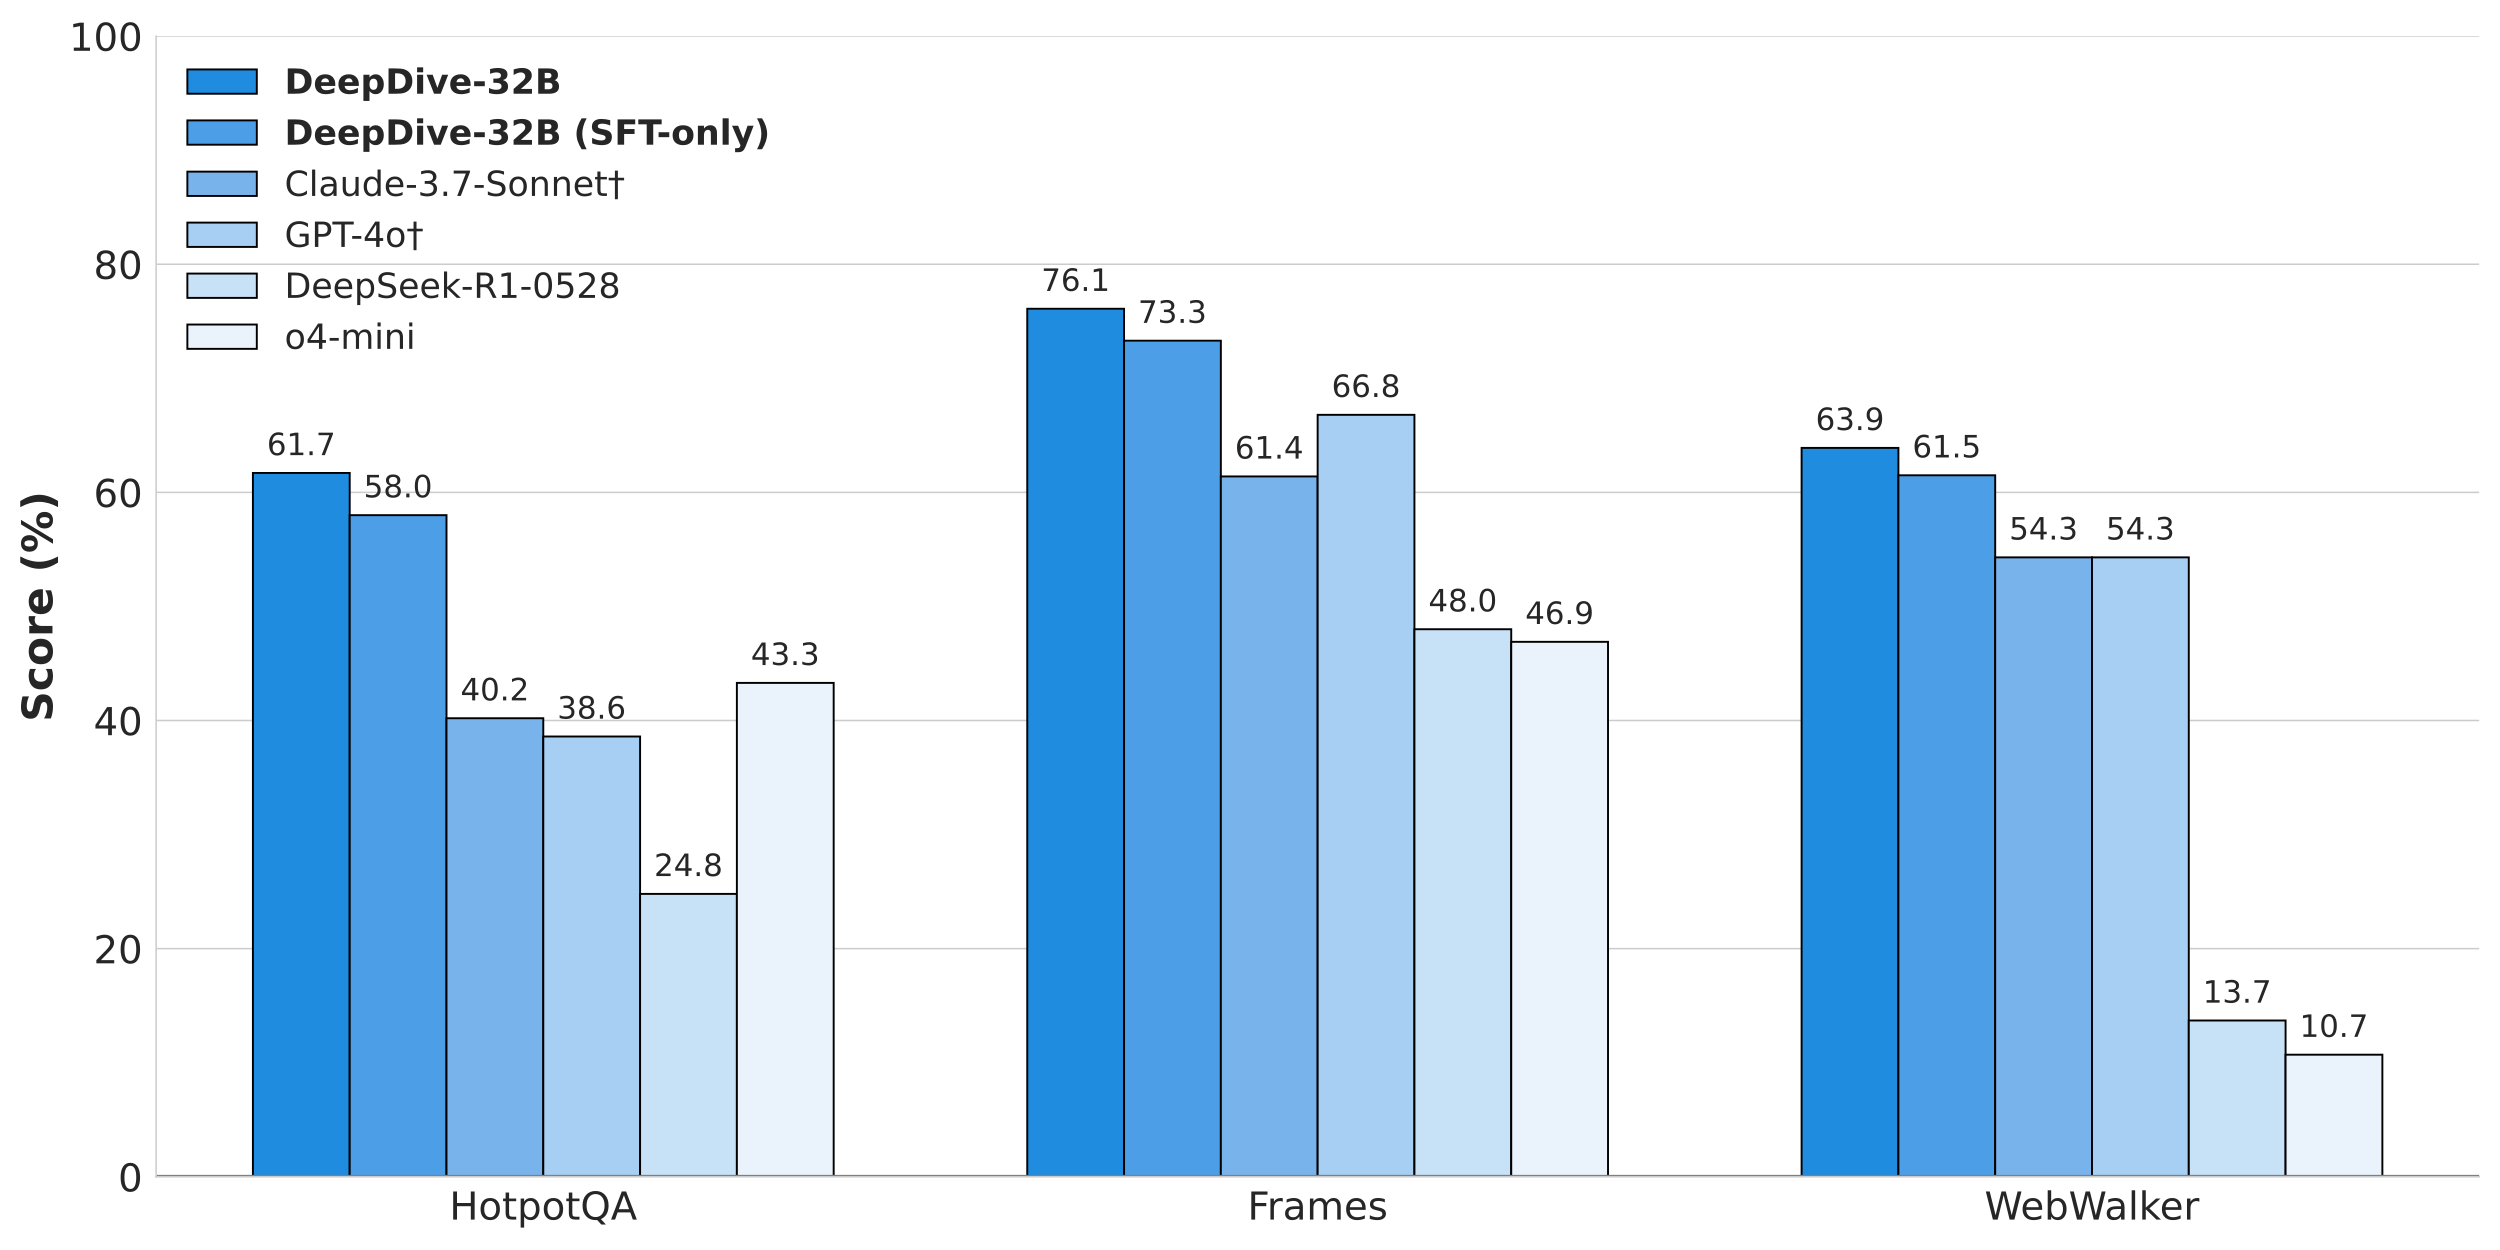 <?xml version="1.0" encoding="UTF-8"?>
<svg xmlns="http://www.w3.org/2000/svg" xmlns:xlink="http://www.w3.org/1999/xlink" width="1296" height="648" viewBox="0 0 1296 648">
<defs>
<g>
<g id="glyph-0-0">
<path d="M 1.961 -14.578 L 3.941 -14.578 L 3.941 -8.602 L 11.102 -8.602 L 11.102 -14.578 L 13.078 -14.578 L 13.078 0 L 11.102 0 L 11.102 -6.941 L 3.941 -6.941 L 3.941 0 L 1.961 0 Z M 1.961 -14.578 "/>
</g>
<g id="glyph-0-1">
<path d="M 6.121 -9.68 C 5.16 -9.68 4.398 -9.301 3.84 -8.539 C 3.281 -7.781 3 -6.762 3 -5.461 C 3 -4.141 3.262 -3.121 3.82 -2.359 C 4.379 -1.602 5.141 -1.238 6.121 -1.238 C 7.078 -1.238 7.84 -1.602 8.398 -2.359 C 8.961 -3.121 9.238 -4.141 9.238 -5.461 C 9.238 -6.738 8.961 -7.781 8.398 -8.539 C 7.84 -9.301 7.078 -9.68 6.121 -9.68 Z M 6.121 -11.199 C 7.68 -11.199 8.898 -10.68 9.801 -9.68 C 10.68 -8.66 11.141 -7.262 11.141 -5.461 C 11.141 -3.66 10.68 -2.262 9.801 -1.262 C 8.898 -0.238 7.68 0.262 6.121 0.262 C 4.539 0.262 3.301 -0.238 2.422 -1.262 C 1.539 -2.262 1.102 -3.66 1.102 -5.461 C 1.102 -7.262 1.539 -8.66 2.422 -9.68 C 3.301 -10.68 4.539 -11.199 6.121 -11.199 Z M 6.121 -11.199 "/>
</g>
<g id="glyph-0-2">
<path d="M 3.66 -14.039 L 3.66 -10.941 L 7.359 -10.941 L 7.359 -9.539 L 3.66 -9.539 L 3.66 -3.602 C 3.66 -2.699 3.781 -2.121 4.02 -1.879 C 4.262 -1.621 4.762 -1.5 5.52 -1.5 L 7.359 -1.5 L 7.359 0 L 5.52 0 C 4.121 0 3.16 -0.262 2.641 -0.781 C 2.121 -1.301 1.859 -2.238 1.859 -3.602 L 1.859 -9.539 L 0.539 -9.539 L 0.539 -10.941 L 1.859 -10.941 L 1.859 -14.039 Z M 3.66 -14.039 "/>
</g>
<g id="glyph-0-3">
<path d="M 3.621 -1.641 L 3.621 4.141 L 1.82 4.141 L 1.82 -10.941 L 3.621 -10.941 L 3.621 -9.281 C 3.98 -9.922 4.461 -10.398 5.039 -10.719 C 5.621 -11.039 6.32 -11.199 7.121 -11.199 C 8.441 -11.199 9.52 -10.66 10.359 -9.621 C 11.18 -8.559 11.602 -7.18 11.602 -5.461 C 11.602 -3.738 11.18 -2.34 10.359 -1.301 C 9.52 -0.262 8.441 0.262 7.121 0.262 C 6.32 0.262 5.621 0.102 5.039 -0.199 C 4.461 -0.5 3.98 -0.98 3.621 -1.641 Z M 9.738 -5.461 C 9.738 -6.781 9.461 -7.801 8.922 -8.559 C 8.359 -9.32 7.621 -9.699 6.68 -9.699 C 5.719 -9.699 4.98 -9.32 4.441 -8.559 C 3.879 -7.801 3.621 -6.781 3.621 -5.461 C 3.621 -4.141 3.879 -3.102 4.441 -2.34 C 4.98 -1.578 5.719 -1.219 6.68 -1.219 C 7.621 -1.219 8.359 -1.578 8.922 -2.34 C 9.461 -3.102 9.738 -4.141 9.738 -5.461 Z M 9.738 -5.461 "/>
</g>
<g id="glyph-0-4">
<path d="M 7.879 -13.238 C 6.441 -13.238 5.301 -12.699 4.461 -11.641 C 3.621 -10.559 3.199 -9.121 3.199 -7.281 C 3.199 -5.441 3.621 -3.98 4.461 -2.922 C 5.301 -1.84 6.441 -1.32 7.879 -1.32 C 9.301 -1.32 10.441 -1.84 11.281 -2.922 C 12.121 -3.98 12.539 -5.441 12.539 -7.281 C 12.539 -9.121 12.121 -10.559 11.281 -11.641 C 10.441 -12.699 9.301 -13.238 7.879 -13.238 Z M 10.641 -0.262 L 13.238 2.559 L 10.859 2.559 L 8.699 0.219 C 8.48 0.219 8.32 0.238 8.199 0.238 C 8.078 0.238 7.98 0.262 7.879 0.262 C 5.82 0.262 4.18 -0.422 2.961 -1.781 C 1.719 -3.141 1.121 -4.961 1.121 -7.281 C 1.121 -9.578 1.719 -11.422 2.961 -12.781 C 4.18 -14.141 5.82 -14.84 7.879 -14.84 C 9.922 -14.84 11.539 -14.141 12.781 -12.781 C 14 -11.422 14.621 -9.578 14.621 -7.281 C 14.621 -5.578 14.281 -4.121 13.602 -2.922 C 12.922 -1.719 11.922 -0.82 10.641 -0.262 Z M 10.641 -0.262 "/>
</g>
<g id="glyph-0-5">
<path d="M 6.84 -12.641 L 4.16 -5.379 L 9.52 -5.379 Z M 5.719 -14.578 L 7.961 -14.578 L 13.52 0 L 11.461 0 L 10.141 -3.738 L 3.559 -3.738 L 2.238 0 L 0.16 0 Z M 5.719 -14.578 "/>
</g>
<g id="glyph-0-6">
<path d="M 1.961 -14.578 L 10.34 -14.578 L 10.34 -12.922 L 3.941 -12.922 L 3.941 -8.621 L 9.719 -8.621 L 9.719 -6.961 L 3.941 -6.961 L 3.941 0 L 1.961 0 Z M 1.961 -14.578 "/>
</g>
<g id="glyph-0-7">
<path d="M 8.219 -9.262 C 8.02 -9.379 7.801 -9.461 7.559 -9.52 C 7.32 -9.559 7.059 -9.602 6.781 -9.602 C 5.762 -9.602 4.98 -9.262 4.441 -8.602 C 3.879 -7.941 3.621 -7 3.621 -5.762 L 3.621 0 L 1.82 0 L 1.82 -10.941 L 3.621 -10.941 L 3.621 -9.238 C 3.98 -9.898 4.48 -10.398 5.078 -10.719 C 5.68 -11.039 6.422 -11.199 7.301 -11.199 C 7.422 -11.199 7.559 -11.18 7.719 -11.18 C 7.859 -11.16 8.02 -11.141 8.219 -11.102 Z M 8.219 -9.262 "/>
</g>
<g id="glyph-0-8">
<path d="M 6.859 -5.5 C 5.398 -5.5 4.398 -5.32 3.84 -5 C 3.281 -4.66 3 -4.102 3 -3.301 C 3 -2.66 3.199 -2.141 3.621 -1.781 C 4.039 -1.398 4.621 -1.219 5.34 -1.219 C 6.34 -1.219 7.141 -1.559 7.738 -2.281 C 8.34 -2.98 8.641 -3.922 8.641 -5.102 L 8.641 -5.5 Z M 10.441 -6.238 L 10.441 0 L 8.641 0 L 8.641 -1.66 C 8.219 -0.98 7.699 -0.5 7.102 -0.199 C 6.5 0.102 5.738 0.262 4.859 0.262 C 3.738 0.262 2.84 -0.039 2.18 -0.66 C 1.52 -1.281 1.199 -2.121 1.199 -3.18 C 1.199 -4.398 1.602 -5.32 2.441 -5.961 C 3.262 -6.578 4.48 -6.898 6.121 -6.898 L 8.641 -6.898 L 8.641 -7.078 C 8.641 -7.898 8.359 -8.539 7.82 -9 C 7.281 -9.441 6.52 -9.68 5.539 -9.68 C 4.898 -9.68 4.301 -9.602 3.699 -9.441 C 3.102 -9.281 2.539 -9.059 2 -8.781 L 2 -10.441 C 2.641 -10.68 3.281 -10.879 3.898 -11 C 4.52 -11.121 5.121 -11.199 5.719 -11.199 C 7.301 -11.199 8.48 -10.781 9.262 -9.961 C 10.039 -9.141 10.441 -7.898 10.441 -6.238 Z M 10.441 -6.238 "/>
</g>
<g id="glyph-0-9">
<path d="M 10.398 -8.84 C 10.84 -9.641 11.379 -10.219 12 -10.621 C 12.621 -11 13.359 -11.199 14.219 -11.199 C 15.34 -11.199 16.219 -10.801 16.84 -10 C 17.461 -9.199 17.781 -8.059 17.781 -6.602 L 17.781 0 L 15.98 0 L 15.98 -6.539 C 15.98 -7.578 15.781 -8.359 15.422 -8.879 C 15.039 -9.379 14.48 -9.641 13.719 -9.641 C 12.781 -9.641 12.039 -9.32 11.5 -8.699 C 10.961 -8.078 10.699 -7.238 10.699 -6.18 L 10.699 0 L 8.898 0 L 8.898 -6.539 C 8.898 -7.578 8.699 -8.359 8.34 -8.879 C 7.961 -9.379 7.379 -9.641 6.621 -9.641 C 5.699 -9.641 4.961 -9.32 4.422 -8.699 C 3.879 -8.078 3.621 -7.238 3.621 -6.18 L 3.621 0 L 1.82 0 L 1.82 -10.941 L 3.621 -10.941 L 3.621 -9.238 C 4.02 -9.898 4.52 -10.398 5.102 -10.719 C 5.66 -11.039 6.34 -11.199 7.141 -11.199 C 7.941 -11.199 8.602 -11 9.16 -10.602 C 9.719 -10.199 10.121 -9.602 10.398 -8.84 Z M 10.398 -8.84 "/>
</g>
<g id="glyph-0-10">
<path d="M 11.238 -5.922 L 11.238 -5.039 L 2.98 -5.039 C 3.059 -3.801 3.422 -2.84 4.102 -2.199 C 4.762 -1.559 5.68 -1.238 6.879 -1.238 C 7.559 -1.238 8.238 -1.32 8.879 -1.48 C 9.52 -1.641 10.18 -1.898 10.82 -2.262 L 10.82 -0.559 C 10.18 -0.281 9.52 -0.059 8.84 0.059 C 8.16 0.18 7.461 0.262 6.781 0.262 C 5.02 0.262 3.641 -0.238 2.621 -1.238 C 1.602 -2.238 1.102 -3.621 1.102 -5.359 C 1.102 -7.141 1.578 -8.559 2.539 -9.621 C 3.5 -10.66 4.82 -11.199 6.461 -11.199 C 7.941 -11.199 9.102 -10.719 9.961 -9.781 C 10.801 -8.82 11.238 -7.539 11.238 -5.922 Z M 9.441 -6.441 C 9.422 -7.422 9.141 -8.199 8.621 -8.801 C 8.078 -9.379 7.359 -9.68 6.48 -9.68 C 5.48 -9.68 4.68 -9.379 4.078 -8.82 C 3.48 -8.262 3.121 -7.461 3.039 -6.441 Z M 9.441 -6.441 "/>
</g>
<g id="glyph-0-11">
<path d="M 8.859 -10.621 L 8.859 -8.922 C 8.34 -9.16 7.82 -9.359 7.281 -9.5 C 6.719 -9.621 6.16 -9.699 5.578 -9.699 C 4.68 -9.699 4 -9.559 3.559 -9.281 C 3.121 -9 2.898 -8.602 2.898 -8.059 C 2.898 -7.641 3.059 -7.32 3.379 -7.078 C 3.699 -6.84 4.34 -6.602 5.301 -6.398 L 5.922 -6.262 C 7.199 -5.98 8.102 -5.578 8.641 -5.102 C 9.16 -4.602 9.441 -3.898 9.441 -3.02 C 9.441 -2 9.039 -1.199 8.238 -0.621 C 7.441 -0.02 6.32 0.262 4.922 0.262 C 4.32 0.262 3.719 0.199 3.078 0.102 C 2.441 0 1.781 -0.16 1.078 -0.398 L 1.078 -2.262 C 1.738 -1.898 2.398 -1.641 3.039 -1.48 C 3.68 -1.301 4.32 -1.219 4.961 -1.219 C 5.801 -1.219 6.461 -1.359 6.922 -1.641 C 7.359 -1.922 7.602 -2.34 7.602 -2.879 C 7.602 -3.359 7.422 -3.738 7.102 -4 C 6.781 -4.262 6.059 -4.52 4.941 -4.762 L 4.32 -4.898 C 3.199 -5.141 2.379 -5.5 1.898 -5.98 C 1.398 -6.461 1.16 -7.121 1.16 -7.98 C 1.16 -9 1.52 -9.801 2.238 -10.359 C 2.961 -10.922 4 -11.199 5.359 -11.199 C 6.02 -11.199 6.641 -11.141 7.238 -11.039 C 7.82 -10.941 8.359 -10.801 8.859 -10.621 Z M 8.859 -10.621 "/>
</g>
<g id="glyph-0-12">
<path d="M 0.66 -14.578 L 2.66 -14.578 L 5.719 -2.262 L 8.781 -14.578 L 11 -14.578 L 14.059 -2.262 L 17.121 -14.578 L 19.121 -14.578 L 15.461 0 L 12.98 0 L 9.898 -12.66 L 6.801 0 L 4.32 0 Z M 0.66 -14.578 "/>
</g>
<g id="glyph-0-13">
<path d="M 9.738 -5.461 C 9.738 -6.781 9.461 -7.801 8.922 -8.559 C 8.359 -9.32 7.621 -9.699 6.68 -9.699 C 5.719 -9.699 4.98 -9.32 4.441 -8.559 C 3.879 -7.801 3.621 -6.781 3.621 -5.461 C 3.621 -4.141 3.879 -3.102 4.441 -2.34 C 4.98 -1.578 5.719 -1.219 6.68 -1.219 C 7.621 -1.219 8.359 -1.578 8.922 -2.34 C 9.461 -3.102 9.738 -4.141 9.738 -5.461 Z M 3.621 -9.281 C 3.98 -9.922 4.461 -10.398 5.039 -10.719 C 5.621 -11.039 6.32 -11.199 7.121 -11.199 C 8.441 -11.199 9.52 -10.66 10.359 -9.621 C 11.18 -8.559 11.602 -7.18 11.602 -5.461 C 11.602 -3.738 11.18 -2.34 10.359 -1.301 C 9.52 -0.262 8.441 0.262 7.121 0.262 C 6.32 0.262 5.621 0.102 5.039 -0.199 C 4.461 -0.5 3.98 -0.98 3.621 -1.641 L 3.621 0 L 1.82 0 L 1.82 -15.199 L 3.621 -15.199 Z M 3.621 -9.281 "/>
</g>
<g id="glyph-0-14">
<path d="M 1.879 -15.199 L 3.68 -15.199 L 3.68 0 L 1.879 0 Z M 1.879 -15.199 "/>
</g>
<g id="glyph-0-15">
<path d="M 1.82 -15.199 L 3.621 -15.199 L 3.621 -6.219 L 8.98 -10.941 L 11.281 -10.941 L 5.48 -5.82 L 11.52 0 L 9.18 0 L 3.621 -5.34 L 3.621 0 L 1.82 0 Z M 1.82 -15.199 "/>
</g>
<g id="glyph-0-16">
<path d="M 6.359 -13.281 C 5.34 -13.281 4.578 -12.781 4.059 -11.781 C 3.539 -10.781 3.301 -9.281 3.301 -7.281 C 3.301 -5.281 3.539 -3.781 4.059 -2.781 C 4.578 -1.781 5.34 -1.281 6.359 -1.281 C 7.379 -1.281 8.141 -1.781 8.66 -2.781 C 9.16 -3.781 9.422 -5.281 9.422 -7.281 C 9.422 -9.281 9.16 -10.781 8.66 -11.781 C 8.141 -12.781 7.379 -13.281 6.359 -13.281 Z M 6.359 -14.84 C 7.98 -14.84 9.219 -14.18 10.102 -12.898 C 10.961 -11.602 11.398 -9.719 11.398 -7.281 C 11.398 -4.82 10.961 -2.941 10.102 -1.66 C 9.219 -0.379 7.98 0.262 6.34 0.262 C 4.699 0.262 3.461 -0.379 2.602 -1.66 C 1.738 -2.941 1.32 -4.82 1.32 -7.281 C 1.32 -9.719 1.738 -11.602 2.602 -12.898 C 3.461 -14.18 4.719 -14.84 6.359 -14.84 Z M 6.359 -14.84 "/>
</g>
<g id="glyph-0-17">
<path d="M 3.84 -1.66 L 10.719 -1.66 L 10.719 0 L 1.461 0 L 1.461 -1.66 C 2.199 -2.422 3.219 -3.461 4.52 -4.781 C 5.801 -6.078 6.621 -6.922 6.961 -7.301 C 7.602 -8 8.039 -8.602 8.281 -9.102 C 8.52 -9.578 8.66 -10.078 8.66 -10.559 C 8.66 -11.32 8.379 -11.961 7.84 -12.441 C 7.301 -12.922 6.602 -13.18 5.719 -13.18 C 5.102 -13.18 4.441 -13.059 3.762 -12.859 C 3.078 -12.641 2.34 -12.32 1.559 -11.879 L 1.559 -13.879 C 2.359 -14.199 3.102 -14.441 3.781 -14.602 C 4.461 -14.762 5.102 -14.84 5.68 -14.84 C 7.18 -14.84 8.379 -14.461 9.281 -13.699 C 10.18 -12.941 10.641 -11.941 10.641 -10.68 C 10.641 -10.078 10.52 -9.5 10.301 -8.98 C 10.078 -8.441 9.68 -7.801 9.078 -7.078 C 8.922 -6.879 8.398 -6.34 7.52 -5.441 C 6.641 -4.539 5.422 -3.281 3.84 -1.66 Z M 3.84 -1.66 "/>
</g>
<g id="glyph-0-18">
<path d="M 7.559 -12.859 L 2.578 -5.078 L 7.559 -5.078 Z M 7.039 -14.578 L 9.52 -14.578 L 9.52 -5.078 L 11.602 -5.078 L 11.602 -3.441 L 9.52 -3.441 L 9.52 0 L 7.559 0 L 7.559 -3.441 L 0.98 -3.441 L 0.98 -5.34 Z M 7.039 -14.578 "/>
</g>
<g id="glyph-0-19">
<path d="M 6.602 -8.078 C 5.719 -8.078 5.02 -7.762 4.5 -7.16 C 3.98 -6.559 3.719 -5.719 3.719 -4.68 C 3.719 -3.621 3.98 -2.781 4.5 -2.18 C 5.02 -1.578 5.719 -1.281 6.602 -1.281 C 7.48 -1.281 8.18 -1.578 8.699 -2.18 C 9.219 -2.781 9.48 -3.621 9.48 -4.68 C 9.48 -5.719 9.219 -6.559 8.699 -7.16 C 8.18 -7.762 7.48 -8.078 6.602 -8.078 Z M 10.52 -14.262 L 10.52 -12.461 C 10.02 -12.699 9.52 -12.879 9.02 -13 C 8.5 -13.121 8 -13.18 7.52 -13.18 C 6.199 -13.18 5.199 -12.738 4.52 -11.859 C 3.84 -10.98 3.441 -9.641 3.359 -7.879 C 3.738 -8.441 4.219 -8.879 4.801 -9.18 C 5.379 -9.48 6.02 -9.641 6.719 -9.641 C 8.18 -9.641 9.34 -9.18 10.18 -8.301 C 11.02 -7.422 11.461 -6.199 11.461 -4.68 C 11.461 -3.18 11 -1.98 10.121 -1.078 C 9.238 -0.18 8.059 0.262 6.602 0.262 C 4.922 0.262 3.621 -0.379 2.738 -1.66 C 1.84 -2.941 1.398 -4.82 1.398 -7.281 C 1.398 -9.578 1.941 -11.422 3.039 -12.781 C 4.121 -14.141 5.602 -14.84 7.441 -14.84 C 7.922 -14.84 8.422 -14.781 8.941 -14.699 C 9.441 -14.602 9.961 -14.461 10.52 -14.262 Z M 10.52 -14.262 "/>
</g>
<g id="glyph-0-20">
<path d="M 6.359 -6.922 C 5.422 -6.922 4.68 -6.66 4.141 -6.16 C 3.602 -5.66 3.34 -4.98 3.34 -4.102 C 3.34 -3.219 3.602 -2.52 4.141 -2.02 C 4.68 -1.52 5.422 -1.281 6.359 -1.281 C 7.281 -1.281 8.02 -1.52 8.559 -2.039 C 9.102 -2.539 9.379 -3.219 9.379 -4.102 C 9.379 -4.98 9.102 -5.66 8.578 -6.16 C 8.039 -6.66 7.301 -6.922 6.359 -6.922 Z M 4.379 -7.762 C 3.539 -7.961 2.879 -8.359 2.398 -8.941 C 1.922 -9.52 1.699 -10.219 1.699 -11.059 C 1.699 -12.219 2.102 -13.141 2.941 -13.82 C 3.762 -14.5 4.898 -14.84 6.359 -14.84 C 7.801 -14.84 8.941 -14.5 9.781 -13.82 C 10.602 -13.141 11.02 -12.219 11.02 -11.059 C 11.02 -10.219 10.781 -9.52 10.301 -8.941 C 9.82 -8.359 9.18 -7.961 8.34 -7.762 C 9.281 -7.539 10.02 -7.102 10.559 -6.461 C 11.078 -5.82 11.359 -5.02 11.359 -4.102 C 11.359 -2.68 10.922 -1.602 10.059 -0.859 C 9.18 -0.102 7.941 0.262 6.34 0.262 C 4.738 0.262 3.5 -0.102 2.641 -0.859 C 1.781 -1.602 1.359 -2.68 1.359 -4.102 C 1.359 -5.02 1.621 -5.82 2.16 -6.461 C 2.68 -7.102 3.422 -7.539 4.379 -7.762 Z M 3.66 -10.879 C 3.66 -10.121 3.879 -9.52 4.359 -9.102 C 4.84 -8.68 5.5 -8.48 6.359 -8.48 C 7.199 -8.48 7.859 -8.68 8.34 -9.102 C 8.82 -9.52 9.059 -10.121 9.059 -10.879 C 9.059 -11.641 8.82 -12.219 8.34 -12.641 C 7.859 -13.059 7.199 -13.281 6.359 -13.281 C 5.5 -13.281 4.84 -13.059 4.359 -12.641 C 3.879 -12.219 3.66 -11.641 3.66 -10.879 Z M 3.66 -10.879 "/>
</g>
<g id="glyph-0-21">
<path d="M 2.48 -1.66 L 5.699 -1.66 L 5.699 -12.781 L 2.199 -12.078 L 2.199 -13.879 L 5.68 -14.578 L 7.66 -14.578 L 7.66 -1.66 L 10.879 -1.66 L 10.879 0 L 2.48 0 Z M 2.48 -1.66 "/>
</g>
<g id="glyph-1-0">
<path d="M -15.531 -13.18 L -12.145 -13.18 C -12.539 -12.297 -12.824 -11.441 -13.023 -10.605 C -13.223 -9.77 -13.332 -8.977 -13.332 -8.227 C -13.332 -7.238 -13.18 -6.512 -12.914 -6.027 C -12.648 -5.543 -12.23 -5.324 -11.66 -5.324 C -11.219 -5.324 -10.867 -5.477 -10.648 -5.809 C -10.406 -6.117 -10.207 -6.711 -10.031 -7.547 L -9.68 -9.305 C -9.328 -11.066 -8.777 -12.344 -8.051 -13.09 C -7.305 -13.84 -6.27 -14.234 -4.93 -14.234 C -3.168 -14.234 -1.848 -13.707 -0.988 -12.648 C -0.133 -11.594 0.285 -10.012 0.285 -7.855 C 0.285 -6.844 0.176 -5.809 0 -4.797 C -0.176 -3.762 -0.441 -2.727 -0.836 -1.715 L -4.336 -1.715 C -3.785 -2.727 -3.367 -3.719 -3.102 -4.688 C -2.816 -5.633 -2.684 -6.555 -2.684 -7.457 C -2.684 -8.34 -2.816 -9.043 -3.125 -9.527 C -3.434 -10.012 -3.852 -10.254 -4.422 -10.254 C -4.906 -10.254 -5.301 -10.074 -5.566 -9.746 C -5.828 -9.414 -6.094 -8.777 -6.312 -7.809 L -6.664 -6.203 C -7.02 -4.598 -7.566 -3.434 -8.316 -2.684 C -9.062 -1.938 -10.074 -1.586 -11.352 -1.586 C -12.938 -1.586 -14.168 -2.09 -15.027 -3.125 C -15.883 -4.137 -16.324 -5.633 -16.324 -7.566 C -16.324 -8.449 -16.258 -9.352 -16.125 -10.273 C -15.992 -11.199 -15.797 -12.164 -15.531 -13.18 Z M -15.531 -13.18 "/>
</g>
<g id="glyph-1-1">
<path d="M -11.66 -11.57 L -8.516 -11.57 C -8.867 -11.043 -9.129 -10.516 -9.305 -9.988 C -9.48 -9.461 -9.57 -8.91 -9.57 -8.359 C -9.57 -7.281 -9.238 -6.445 -8.625 -5.852 C -8.008 -5.234 -7.129 -4.949 -6.008 -4.949 C -4.863 -4.949 -3.98 -5.234 -3.367 -5.852 C -2.75 -6.445 -2.441 -7.281 -2.441 -8.359 C -2.441 -8.953 -2.531 -9.527 -2.707 -10.074 C -2.883 -10.605 -3.145 -11.109 -3.496 -11.57 L -0.352 -11.57 C -0.133 -10.957 0.023 -10.34 0.133 -9.723 C 0.219 -9.109 0.285 -8.492 0.285 -7.875 C 0.285 -5.699 -0.266 -4.004 -1.363 -2.773 C -2.465 -1.539 -4.027 -0.945 -6.008 -0.945 C -7.984 -0.945 -9.527 -1.539 -10.648 -2.773 C -11.746 -4.004 -12.32 -5.699 -12.32 -7.875 C -12.32 -8.492 -12.254 -9.109 -12.145 -9.723 C -12.035 -10.34 -11.879 -10.957 -11.66 -11.57 Z M -11.66 -11.57 "/>
</g>
<g id="glyph-1-2">
<path d="M -9.57 -7.566 C -9.57 -6.711 -9.262 -6.051 -8.645 -5.609 C -8.031 -5.172 -7.148 -4.949 -6.008 -4.949 C -4.84 -4.949 -3.961 -5.172 -3.344 -5.609 C -2.727 -6.051 -2.441 -6.711 -2.441 -7.566 C -2.441 -8.402 -2.727 -9.043 -3.344 -9.48 C -3.961 -9.922 -4.84 -10.164 -6.008 -10.164 C -7.148 -10.164 -8.031 -9.922 -8.645 -9.48 C -9.262 -9.043 -9.57 -8.402 -9.57 -7.566 Z M -12.32 -7.566 C -12.32 -9.637 -11.746 -11.242 -10.648 -12.406 C -9.527 -13.574 -7.984 -14.168 -6.008 -14.168 C -4.027 -14.168 -2.465 -13.574 -1.363 -12.406 C -0.266 -11.242 0.285 -9.637 0.285 -7.566 C 0.285 -5.5 -0.266 -3.871 -1.363 -2.707 C -2.465 -1.52 -4.027 -0.945 -6.008 -0.945 C -7.984 -0.945 -9.527 -1.52 -10.648 -2.707 C -11.746 -3.871 -12.32 -5.5 -12.32 -7.566 Z M -12.32 -7.566 "/>
</g>
<g id="glyph-1-3">
<path d="M -8.758 -10.781 C -8.91 -10.43 -9.02 -10.098 -9.109 -9.77 C -9.176 -9.438 -9.219 -9.109 -9.219 -8.777 C -9.219 -7.789 -8.887 -7.02 -8.273 -6.488 C -7.633 -5.961 -6.73 -5.699 -5.543 -5.699 L 0 -5.699 L 0 -1.848 L -12.035 -1.848 L -12.035 -5.699 L -10.055 -5.699 C -10.848 -6.184 -11.418 -6.73 -11.77 -7.391 C -12.121 -8.031 -12.32 -8.801 -12.32 -9.703 C -12.32 -9.836 -12.297 -9.965 -12.297 -10.121 C -12.297 -10.254 -12.277 -10.473 -12.23 -10.781 Z M -8.758 -10.781 "/>
</g>
<g id="glyph-1-4">
<path d="M -6.051 -13.859 L -4.949 -13.859 L -4.949 -4.863 C -4.047 -4.949 -3.367 -5.281 -2.926 -5.852 C -2.465 -6.402 -2.242 -7.172 -2.242 -8.184 C -2.242 -8.977 -2.355 -9.812 -2.598 -10.672 C -2.84 -11.508 -3.211 -12.387 -3.695 -13.289 L -0.727 -13.289 C -0.375 -12.363 -0.133 -11.461 0.023 -10.559 C 0.199 -9.637 0.285 -8.734 0.285 -7.832 C 0.285 -5.652 -0.266 -3.961 -1.363 -2.75 C -2.465 -1.539 -4.004 -0.945 -6.008 -0.945 C -7.965 -0.945 -9.504 -1.539 -10.625 -2.727 C -11.746 -3.914 -12.32 -5.543 -12.32 -7.613 C -12.32 -9.504 -11.746 -11 -10.605 -12.145 C -9.461 -13.289 -7.941 -13.859 -6.051 -13.859 Z M -7.324 -9.898 C -8.051 -9.898 -8.645 -9.68 -9.086 -9.262 C -9.527 -8.82 -9.77 -8.273 -9.77 -7.59 C -9.77 -6.844 -9.547 -6.227 -9.129 -5.766 C -8.711 -5.301 -8.117 -5.016 -7.324 -4.906 Z M -7.324 -9.898 "/>
</g>
<g id="glyph-1-5">
</g>
<g id="glyph-1-6">
<path d="M 2.883 -8.293 L 2.883 -5.105 C 1.102 -4.004 -0.57 -3.191 -2.156 -2.66 C -3.738 -2.133 -5.301 -1.891 -6.887 -1.891 C -8.449 -1.891 -10.031 -2.156 -11.637 -2.684 C -13.242 -3.211 -14.938 -4.004 -16.699 -5.105 L -16.699 -8.293 C -14.98 -7.371 -13.332 -6.664 -11.703 -6.227 C -10.074 -5.766 -8.492 -5.543 -6.906 -5.543 C -5.324 -5.543 -3.719 -5.766 -2.09 -6.227 C -0.461 -6.664 1.164 -7.371 2.883 -8.293 Z M 2.883 -8.293 "/>
</g>
<g id="glyph-1-7">
<path d="M -6.621 -17.051 C -6.621 -16.523 -6.402 -16.125 -5.961 -15.863 C -5.523 -15.574 -4.883 -15.445 -4.07 -15.445 C -3.234 -15.445 -2.617 -15.574 -2.18 -15.863 C -1.738 -16.125 -1.52 -16.523 -1.52 -17.051 C -1.52 -17.555 -1.738 -17.953 -2.18 -18.215 C -2.617 -18.48 -3.234 -18.633 -4.07 -18.633 C -4.883 -18.633 -5.523 -18.48 -5.961 -18.215 C -6.402 -17.953 -6.621 -17.555 -6.621 -17.051 Z M -8.426 -17.051 C -8.426 -18.371 -8.031 -19.426 -7.262 -20.195 C -6.469 -20.945 -5.41 -21.34 -4.07 -21.34 C -2.707 -21.34 -1.648 -20.945 -0.879 -20.195 C -0.09 -19.426 0.285 -18.371 0.285 -17.051 C 0.285 -15.707 -0.09 -14.652 -0.879 -13.883 C -1.648 -13.113 -2.707 -12.738 -4.07 -12.738 C -5.41 -12.738 -6.469 -13.113 -7.262 -13.883 C -8.031 -14.652 -8.426 -15.707 -8.426 -17.051 Z M 0.285 -7.195 L 0.285 -4.816 L -16.324 -14.852 L -16.324 -17.227 Z M -16.324 -4.992 C -16.324 -6.312 -15.93 -7.371 -15.156 -8.141 C -14.367 -8.887 -13.309 -9.285 -11.969 -9.285 C -10.605 -9.285 -9.547 -8.887 -8.758 -8.141 C -7.965 -7.371 -7.59 -6.312 -7.59 -4.992 C -7.59 -3.652 -7.965 -2.598 -8.758 -1.848 C -9.547 -1.078 -10.605 -0.703 -11.969 -0.703 C -13.309 -0.703 -14.367 -1.078 -15.156 -1.848 C -15.93 -2.598 -16.324 -3.652 -16.324 -4.992 Z M -14.52 -4.992 C -14.52 -4.465 -14.301 -4.07 -13.859 -3.805 C -13.422 -3.52 -12.781 -3.387 -11.969 -3.387 C -11.133 -3.387 -10.492 -3.52 -10.055 -3.805 C -9.613 -4.07 -9.395 -4.465 -9.395 -4.992 C -9.395 -5.5 -9.613 -5.895 -10.055 -6.184 C -10.492 -6.445 -11.133 -6.602 -11.969 -6.602 C -12.781 -6.602 -13.422 -6.445 -13.859 -6.184 C -14.301 -5.895 -14.52 -5.5 -14.52 -4.992 Z M -14.52 -4.992 "/>
</g>
<g id="glyph-1-8">
<path d="M 2.883 -1.762 C 1.164 -2.684 -0.461 -3.367 -2.09 -3.828 C -3.719 -4.27 -5.324 -4.512 -6.906 -4.512 C -8.492 -4.512 -10.074 -4.27 -11.703 -3.828 C -13.332 -3.367 -14.98 -2.684 -16.699 -1.762 L -16.699 -4.949 C -14.938 -6.027 -13.242 -6.844 -11.637 -7.371 C -10.031 -7.898 -8.449 -8.16 -6.887 -8.16 C -5.301 -8.16 -3.738 -7.898 -2.156 -7.371 C -0.57 -6.844 1.102 -6.051 2.883 -4.949 Z M 2.883 -1.762 "/>
</g>
<g id="glyph-2-0">
<path d="M 5.281 -6.465 C 4.574 -6.465 4.016 -6.207 3.602 -5.727 C 3.184 -5.246 2.977 -4.574 2.977 -3.742 C 2.977 -2.895 3.184 -2.223 3.602 -1.742 C 4.016 -1.266 4.574 -1.023 5.281 -1.023 C 5.984 -1.023 6.543 -1.266 6.961 -1.742 C 7.375 -2.223 7.586 -2.895 7.586 -3.742 C 7.586 -4.574 7.375 -5.246 6.961 -5.727 C 6.543 -6.207 5.984 -6.465 5.281 -6.465 Z M 8.414 -11.406 L 8.414 -9.969 C 8.016 -10.16 7.617 -10.305 7.215 -10.398 C 6.801 -10.496 6.398 -10.543 6.016 -10.543 C 4.961 -10.543 4.16 -10.191 3.617 -9.488 C 3.07 -8.785 2.754 -7.711 2.688 -6.305 C 2.992 -6.754 3.375 -7.105 3.84 -7.344 C 4.305 -7.586 4.816 -7.711 5.375 -7.711 C 6.543 -7.711 7.473 -7.344 8.145 -6.641 C 8.816 -5.938 9.168 -4.961 9.168 -3.742 C 9.168 -2.543 8.801 -1.586 8.098 -0.863 C 7.391 -0.145 6.449 0.207 5.281 0.207 C 3.938 0.207 2.895 -0.305 2.191 -1.328 C 1.473 -2.352 1.121 -3.855 1.121 -5.824 C 1.121 -7.664 1.551 -9.137 2.434 -10.223 C 3.297 -11.312 4.48 -11.871 5.953 -11.871 C 6.336 -11.871 6.734 -11.824 7.152 -11.762 C 7.551 -11.68 7.969 -11.566 8.414 -11.406 Z M 8.414 -11.406 "/>
</g>
<g id="glyph-2-1">
<path d="M 1.984 -1.328 L 4.559 -1.328 L 4.559 -10.223 L 1.762 -9.664 L 1.762 -11.105 L 4.543 -11.664 L 6.129 -11.664 L 6.129 -1.328 L 8.703 -1.328 L 8.703 0 L 1.984 0 Z M 1.984 -1.328 "/>
</g>
<g id="glyph-2-2">
<path d="M 1.711 -1.984 L 3.359 -1.984 L 3.359 0 L 1.711 0 Z M 1.711 -1.984 "/>
</g>
<g id="glyph-2-3">
<path d="M 1.312 -11.664 L 8.816 -11.664 L 8.816 -10.992 L 4.574 0 L 2.93 0 L 6.91 -10.336 L 1.312 -10.336 Z M 1.312 -11.664 "/>
</g>
<g id="glyph-2-4">
<path d="M 6.496 -6.289 C 7.246 -6.129 7.84 -5.793 8.258 -5.281 C 8.672 -4.77 8.895 -4.129 8.895 -3.391 C 8.895 -2.238 8.496 -1.344 7.711 -0.719 C 6.91 -0.098 5.793 0.207 4.336 0.207 C 3.84 0.207 3.328 0.16 2.816 0.062 C 2.305 -0.016 1.762 -0.16 1.215 -0.352 L 1.215 -1.871 C 1.648 -1.617 2.129 -1.426 2.656 -1.297 C 3.168 -1.168 3.711 -1.105 4.289 -1.105 C 5.281 -1.105 6.031 -1.297 6.543 -1.68 C 7.055 -2.062 7.328 -2.641 7.328 -3.391 C 7.328 -4.062 7.09 -4.609 6.609 -4.992 C 6.129 -5.375 5.457 -5.586 4.594 -5.586 L 3.23 -5.586 L 3.23 -6.879 L 4.656 -6.879 C 5.426 -6.879 6.016 -7.023 6.434 -7.344 C 6.848 -7.648 7.055 -8.098 7.055 -8.688 C 7.055 -9.281 6.832 -9.742 6.414 -10.062 C 5.984 -10.383 5.375 -10.543 4.594 -10.543 C 4.16 -10.543 3.695 -10.496 3.199 -10.398 C 2.703 -10.305 2.16 -10.16 1.566 -9.969 L 1.566 -11.375 C 2.16 -11.535 2.719 -11.664 3.246 -11.742 C 3.762 -11.824 4.258 -11.871 4.734 -11.871 C 5.922 -11.871 6.863 -11.602 7.566 -11.055 C 8.273 -10.512 8.625 -9.777 8.625 -8.848 C 8.625 -8.207 8.434 -7.664 8.062 -7.215 C 7.695 -6.77 7.168 -6.449 6.496 -6.289 Z M 6.496 -6.289 "/>
</g>
<g id="glyph-2-5">
<path d="M 1.762 -0.238 L 1.762 -1.68 C 2.145 -1.488 2.543 -1.344 2.961 -1.246 C 3.359 -1.152 3.762 -1.105 4.16 -1.105 C 5.184 -1.105 5.984 -1.441 6.527 -2.145 C 7.07 -2.848 7.391 -3.902 7.488 -5.344 C 7.168 -4.895 6.785 -4.543 6.336 -4.305 C 5.871 -4.062 5.359 -3.953 4.801 -3.953 C 3.617 -3.953 2.688 -4.305 2.016 -5.008 C 1.344 -5.711 1.008 -6.672 1.008 -7.902 C 1.008 -9.09 1.359 -10.047 2.062 -10.785 C 2.77 -11.504 3.711 -11.871 4.895 -11.871 C 6.238 -11.871 7.281 -11.344 7.984 -10.32 C 8.688 -9.281 9.055 -7.777 9.055 -5.824 C 9.055 -3.969 8.609 -2.512 7.742 -1.426 C 6.863 -0.336 5.695 0.207 4.223 0.207 C 3.824 0.207 3.426 0.16 3.023 0.098 C 2.609 0.031 2.191 -0.078 1.762 -0.238 Z M 4.895 -5.184 C 5.602 -5.184 6.16 -5.426 6.574 -5.902 C 6.992 -6.383 7.199 -7.055 7.199 -7.902 C 7.199 -8.734 6.992 -9.406 6.574 -9.887 C 6.16 -10.367 5.602 -10.625 4.895 -10.625 C 4.191 -10.625 3.633 -10.367 3.215 -9.887 C 2.801 -9.406 2.594 -8.734 2.594 -7.902 C 2.594 -7.055 2.801 -6.383 3.215 -5.902 C 3.633 -5.426 4.191 -5.184 4.895 -5.184 Z M 4.895 -5.184 "/>
</g>
<g id="glyph-2-6">
<path d="M 1.727 -11.664 L 7.922 -11.664 L 7.922 -10.336 L 3.168 -10.336 L 3.168 -7.473 C 3.391 -7.551 3.633 -7.617 3.855 -7.648 C 4.078 -7.68 4.32 -7.711 4.543 -7.711 C 5.84 -7.711 6.863 -7.344 7.633 -6.641 C 8.398 -5.922 8.785 -4.961 8.785 -3.742 C 8.785 -2.48 8.383 -1.504 7.602 -0.816 C 6.816 -0.129 5.711 0.207 4.305 0.207 C 3.809 0.207 3.312 0.16 2.801 0.098 C 2.289 0.016 1.777 -0.098 1.23 -0.273 L 1.23 -1.855 C 1.695 -1.602 2.176 -1.406 2.688 -1.281 C 3.184 -1.152 3.711 -1.105 4.273 -1.105 C 5.168 -1.105 5.887 -1.328 6.414 -1.809 C 6.93 -2.289 7.199 -2.93 7.199 -3.742 C 7.199 -4.543 6.93 -5.184 6.414 -5.664 C 5.887 -6.145 5.168 -6.383 4.273 -6.383 C 3.855 -6.383 3.426 -6.336 3.008 -6.238 C 2.594 -6.145 2.16 -6 1.727 -5.809 Z M 1.727 -11.664 "/>
</g>
<g id="glyph-2-7">
<path d="M 5.09 -5.535 C 4.336 -5.535 3.742 -5.328 3.312 -4.93 C 2.879 -4.527 2.672 -3.984 2.672 -3.281 C 2.672 -2.574 2.879 -2.016 3.312 -1.617 C 3.742 -1.215 4.336 -1.023 5.09 -1.023 C 5.824 -1.023 6.414 -1.215 6.848 -1.633 C 7.281 -2.031 7.504 -2.574 7.504 -3.281 C 7.504 -3.984 7.281 -4.527 6.863 -4.93 C 6.434 -5.328 5.84 -5.535 5.09 -5.535 Z M 3.504 -6.207 C 2.832 -6.367 2.305 -6.688 1.922 -7.152 C 1.535 -7.617 1.359 -8.176 1.359 -8.848 C 1.359 -9.777 1.68 -10.512 2.352 -11.055 C 3.008 -11.602 3.922 -11.871 5.09 -11.871 C 6.238 -11.871 7.152 -11.602 7.824 -11.055 C 8.48 -10.512 8.816 -9.777 8.816 -8.848 C 8.816 -8.176 8.625 -7.617 8.238 -7.152 C 7.855 -6.688 7.344 -6.367 6.672 -6.207 C 7.426 -6.031 8.016 -5.68 8.449 -5.168 C 8.863 -4.656 9.09 -4.016 9.09 -3.281 C 9.09 -2.145 8.734 -1.281 8.047 -0.688 C 7.344 -0.078 6.352 0.207 5.07 0.207 C 3.793 0.207 2.801 -0.078 2.113 -0.688 C 1.426 -1.281 1.09 -2.145 1.09 -3.281 C 1.09 -4.016 1.297 -4.656 1.727 -5.168 C 2.145 -5.68 2.734 -6.031 3.504 -6.207 Z M 2.93 -8.703 C 2.93 -8.098 3.105 -7.617 3.488 -7.281 C 3.871 -6.945 4.398 -6.785 5.09 -6.785 C 5.762 -6.785 6.289 -6.945 6.672 -7.281 C 7.055 -7.617 7.246 -8.098 7.246 -8.703 C 7.246 -9.312 7.055 -9.777 6.672 -10.113 C 6.289 -10.449 5.762 -10.625 5.09 -10.625 C 4.398 -10.625 3.871 -10.449 3.488 -10.113 C 3.105 -9.777 2.93 -9.312 2.93 -8.703 Z M 2.93 -8.703 "/>
</g>
<g id="glyph-2-8">
<path d="M 5.09 -10.625 C 4.273 -10.625 3.664 -10.223 3.246 -9.426 C 2.832 -8.625 2.641 -7.426 2.641 -5.824 C 2.641 -4.223 2.832 -3.023 3.246 -2.223 C 3.664 -1.426 4.273 -1.023 5.09 -1.023 C 5.902 -1.023 6.512 -1.426 6.93 -2.223 C 7.328 -3.023 7.535 -4.223 7.535 -5.824 C 7.535 -7.426 7.328 -8.625 6.93 -9.426 C 6.512 -10.223 5.902 -10.625 5.09 -10.625 Z M 5.09 -11.871 C 6.383 -11.871 7.375 -11.344 8.078 -10.32 C 8.77 -9.281 9.121 -7.777 9.121 -5.824 C 9.121 -3.855 8.77 -2.352 8.078 -1.328 C 7.375 -0.305 6.383 0.207 5.07 0.207 C 3.762 0.207 2.77 -0.305 2.078 -1.328 C 1.391 -2.352 1.055 -3.855 1.055 -5.824 C 1.055 -7.777 1.391 -9.281 2.078 -10.32 C 2.77 -11.344 3.777 -11.871 5.09 -11.871 Z M 5.09 -11.871 "/>
</g>
<g id="glyph-2-9">
<path d="M 6.047 -10.289 L 2.062 -4.062 L 6.047 -4.062 Z M 5.633 -11.664 L 7.617 -11.664 L 7.617 -4.062 L 9.281 -4.062 L 9.281 -2.754 L 7.617 -2.754 L 7.617 0 L 6.047 0 L 6.047 -2.754 L 0.785 -2.754 L 0.785 -4.273 Z M 5.633 -11.664 "/>
</g>
<g id="glyph-2-10">
<path d="M 3.07 -1.328 L 8.574 -1.328 L 8.574 0 L 1.168 0 L 1.168 -1.328 C 1.762 -1.938 2.574 -2.77 3.617 -3.824 C 4.641 -4.863 5.297 -5.535 5.566 -5.84 C 6.078 -6.398 6.434 -6.879 6.625 -7.281 C 6.816 -7.664 6.93 -8.062 6.93 -8.449 C 6.93 -9.055 6.703 -9.566 6.273 -9.953 C 5.84 -10.336 5.281 -10.543 4.574 -10.543 C 4.078 -10.543 3.551 -10.449 3.008 -10.289 C 2.465 -10.113 1.871 -9.855 1.246 -9.504 L 1.246 -11.105 C 1.887 -11.359 2.48 -11.551 3.023 -11.68 C 3.566 -11.809 4.078 -11.871 4.543 -11.871 C 5.742 -11.871 6.703 -11.566 7.426 -10.961 C 8.145 -10.352 8.512 -9.551 8.512 -8.543 C 8.512 -8.062 8.414 -7.602 8.238 -7.184 C 8.062 -6.754 7.742 -6.238 7.266 -5.664 C 7.137 -5.504 6.719 -5.07 6.016 -4.352 C 5.312 -3.633 4.336 -2.625 3.07 -1.328 Z M 3.07 -1.328 "/>
</g>
<g id="glyph-3-0">
<path d="M 5.039 -10.566 L 5.039 -2.555 L 6.246 -2.555 C 7.613 -2.555 8.676 -2.898 9.414 -3.582 C 10.133 -4.266 10.512 -5.258 10.512 -6.57 C 10.512 -7.867 10.133 -8.855 9.414 -9.539 C 8.695 -10.223 7.633 -10.566 6.246 -10.566 Z M 1.656 -13.121 L 5.219 -13.121 C 7.199 -13.121 8.695 -12.977 9.664 -12.691 C 10.637 -12.402 11.484 -11.934 12.188 -11.25 C 12.797 -10.656 13.246 -9.973 13.555 -9.199 C 13.844 -8.426 14.004 -7.543 14.004 -6.57 C 14.004 -5.578 13.844 -4.699 13.555 -3.926 C 13.246 -3.133 12.797 -2.449 12.188 -1.871 C 11.465 -1.188 10.621 -0.703 9.648 -0.414 C 8.656 -0.125 7.184 0 5.219 0 L 1.656 0 Z M 1.656 -13.121 "/>
</g>
<g id="glyph-3-1">
<path d="M 11.34 -4.949 L 11.34 -4.051 L 3.977 -4.051 C 4.051 -3.312 4.32 -2.754 4.789 -2.395 C 5.238 -2.016 5.867 -1.836 6.695 -1.836 C 7.344 -1.836 8.027 -1.926 8.73 -2.125 C 9.414 -2.32 10.133 -2.629 10.871 -3.023 L 10.871 -0.594 C 10.117 -0.305 9.379 -0.109 8.641 0.02 C 7.883 0.16 7.145 0.234 6.406 0.234 C 4.625 0.234 3.238 -0.215 2.25 -1.117 C 1.262 -2.016 0.773 -3.277 0.773 -4.914 C 0.773 -6.516 1.262 -7.777 2.23 -8.695 C 3.203 -9.613 4.535 -10.078 6.227 -10.078 C 7.777 -10.078 9 -9.613 9.938 -8.676 C 10.871 -7.738 11.34 -6.496 11.34 -4.949 Z M 8.102 -5.992 C 8.102 -6.59 7.922 -7.074 7.578 -7.434 C 7.219 -7.793 6.77 -7.992 6.211 -7.992 C 5.598 -7.992 5.094 -7.812 4.715 -7.469 C 4.34 -7.129 4.105 -6.641 4.016 -5.992 Z M 8.102 -5.992 "/>
</g>
<g id="glyph-3-2">
<path d="M 4.66 -1.422 L 4.66 3.727 L 1.512 3.727 L 1.512 -9.848 L 4.66 -9.848 L 4.66 -8.406 C 5.094 -8.98 5.562 -9.395 6.102 -9.664 C 6.625 -9.938 7.234 -10.078 7.922 -10.078 C 9.125 -10.078 10.117 -9.594 10.906 -8.621 C 11.684 -7.648 12.078 -6.406 12.078 -4.895 C 12.078 -3.383 11.684 -2.141 10.906 -1.188 C 10.117 -0.234 9.125 0.234 7.922 0.234 C 7.234 0.234 6.625 0.09 6.102 -0.16 C 5.562 -0.414 5.094 -0.848 4.66 -1.422 Z M 6.75 -7.793 C 6.066 -7.793 5.562 -7.543 5.203 -7.055 C 4.844 -6.551 4.66 -5.852 4.66 -4.914 C 4.66 -3.977 4.844 -3.258 5.203 -2.773 C 5.562 -2.27 6.066 -2.035 6.75 -2.035 C 7.414 -2.035 7.922 -2.27 8.281 -2.773 C 8.641 -3.258 8.82 -3.977 8.82 -4.914 C 8.82 -5.852 8.641 -6.551 8.281 -7.055 C 7.922 -7.543 7.414 -7.793 6.75 -7.793 Z M 6.75 -7.793 "/>
</g>
<g id="glyph-3-3">
<path d="M 1.512 -9.848 L 4.66 -9.848 L 4.66 0 L 1.512 0 Z M 1.512 -13.68 L 4.66 -13.68 L 4.66 -11.105 L 1.512 -11.105 Z M 1.512 -13.68 "/>
</g>
<g id="glyph-3-4">
<path d="M 0.27 -9.848 L 3.422 -9.848 L 5.867 -3.043 L 8.316 -9.848 L 11.465 -9.848 L 7.598 0 L 4.141 0 Z M 0.27 -9.848 "/>
</g>
<g id="glyph-3-5">
<path d="M 0.973 -6.461 L 6.496 -6.461 L 6.496 -3.906 L 0.973 -3.906 Z M 0.973 -6.461 "/>
</g>
<g id="glyph-3-6">
<path d="M 8.387 -7.074 C 9.27 -6.84 9.938 -6.445 10.402 -5.887 C 10.855 -5.309 11.09 -4.59 11.09 -3.727 C 11.09 -2.43 10.586 -1.441 9.594 -0.773 C 8.586 -0.09 7.145 0.234 5.238 0.234 C 4.555 0.234 3.887 0.18 3.203 0.07 C 2.52 -0.02 1.855 -0.18 1.207 -0.395 L 1.207 -3.008 C 1.836 -2.684 2.465 -2.449 3.098 -2.285 C 3.707 -2.125 4.32 -2.051 4.934 -2.051 C 5.832 -2.051 6.516 -2.195 6.984 -2.52 C 7.453 -2.824 7.703 -3.277 7.703 -3.852 C 7.703 -4.445 7.453 -4.895 6.965 -5.203 C 6.48 -5.508 5.762 -5.672 4.805 -5.672 L 3.457 -5.672 L 3.457 -7.848 L 4.879 -7.848 C 5.723 -7.848 6.355 -7.973 6.77 -8.242 C 7.184 -8.496 7.398 -8.91 7.398 -9.469 C 7.398 -9.973 7.184 -10.352 6.785 -10.637 C 6.391 -10.906 5.812 -11.051 5.074 -11.051 C 4.535 -11.051 3.977 -10.98 3.422 -10.855 C 2.863 -10.727 2.305 -10.547 1.766 -10.312 L 1.766 -12.797 C 2.43 -12.977 3.098 -13.121 3.742 -13.211 C 4.391 -13.301 5.039 -13.355 5.688 -13.355 C 7.379 -13.355 8.656 -13.066 9.504 -12.512 C 10.352 -11.953 10.781 -11.105 10.781 -9.988 C 10.781 -9.215 10.566 -8.586 10.172 -8.102 C 9.773 -7.613 9.18 -7.273 8.387 -7.074 Z M 8.387 -7.074 "/>
</g>
<g id="glyph-3-7">
<path d="M 5.184 -2.484 L 10.961 -2.484 L 10.961 0 L 1.422 0 L 1.422 -2.484 L 6.211 -6.715 C 6.641 -7.094 6.949 -7.469 7.164 -7.848 C 7.363 -8.207 7.469 -8.605 7.469 -9 C 7.469 -9.613 7.254 -10.098 6.84 -10.477 C 6.426 -10.855 5.887 -11.051 5.203 -11.051 C 4.66 -11.051 4.086 -10.926 3.473 -10.711 C 2.844 -10.477 2.18 -10.133 1.457 -9.703 L 1.457 -12.582 C 2.215 -12.836 2.969 -13.016 3.727 -13.156 C 4.465 -13.285 5.184 -13.355 5.902 -13.355 C 7.469 -13.355 8.695 -12.996 9.559 -12.312 C 10.422 -11.629 10.871 -10.656 10.871 -9.434 C 10.871 -8.711 10.676 -8.027 10.312 -7.414 C 9.938 -6.805 9.16 -5.977 7.992 -4.949 Z M 5.184 -2.484 "/>
</g>
<g id="glyph-3-8">
<path d="M 6.91 -8.047 C 7.434 -8.047 7.828 -8.152 8.117 -8.387 C 8.387 -8.621 8.531 -8.965 8.531 -9.434 C 8.531 -9.883 8.387 -10.223 8.117 -10.457 C 7.828 -10.691 7.434 -10.816 6.91 -10.816 L 5.039 -10.816 L 5.039 -8.047 Z M 7.02 -2.305 C 7.703 -2.305 8.207 -2.449 8.551 -2.734 C 8.891 -3.023 9.07 -3.457 9.07 -4.031 C 9.07 -4.59 8.891 -5.023 8.551 -5.309 C 8.207 -5.598 7.703 -5.742 7.02 -5.742 L 5.039 -5.742 L 5.039 -2.305 Z M 10.172 -7.02 C 10.891 -6.805 11.449 -6.426 11.844 -5.852 C 12.238 -5.273 12.457 -4.59 12.457 -3.762 C 12.457 -2.504 12.023 -1.547 11.16 -0.938 C 10.297 -0.305 9 0 7.273 0 L 1.656 0 L 1.656 -13.121 L 6.73 -13.121 C 8.551 -13.121 9.863 -12.836 10.691 -12.293 C 11.504 -11.734 11.914 -10.855 11.914 -9.648 C 11.914 -9 11.754 -8.461 11.465 -8.012 C 11.16 -7.559 10.727 -7.234 10.172 -7.02 Z M 10.172 -7.02 "/>
</g>
<g id="glyph-3-9">
</g>
<g id="glyph-3-10">
<path d="M 6.785 2.359 L 4.176 2.359 C 3.277 0.898 2.609 -0.469 2.18 -1.766 C 1.746 -3.059 1.547 -4.34 1.547 -5.633 C 1.547 -6.91 1.766 -8.207 2.195 -9.523 C 2.629 -10.836 3.277 -12.223 4.176 -13.66 L 6.785 -13.66 C 6.031 -12.258 5.453 -10.906 5.094 -9.574 C 4.715 -8.242 4.535 -6.949 4.535 -5.652 C 4.535 -4.355 4.715 -3.043 5.094 -1.711 C 5.453 -0.379 6.031 0.953 6.785 2.359 Z M 6.785 2.359 "/>
</g>
<g id="glyph-3-11">
<path d="M 10.781 -12.707 L 10.781 -9.938 C 10.062 -10.262 9.359 -10.492 8.676 -10.656 C 7.992 -10.816 7.344 -10.906 6.73 -10.906 C 5.922 -10.906 5.328 -10.781 4.934 -10.566 C 4.535 -10.352 4.355 -10.008 4.355 -9.539 C 4.355 -9.18 4.48 -8.891 4.754 -8.711 C 5.004 -8.516 5.488 -8.352 6.176 -8.207 L 7.613 -7.922 C 9.055 -7.633 10.098 -7.184 10.711 -6.59 C 11.32 -5.977 11.645 -5.129 11.645 -4.031 C 11.645 -2.594 11.215 -1.512 10.352 -0.809 C 9.484 -0.109 8.191 0.234 6.426 0.234 C 5.598 0.234 4.754 0.145 3.926 0 C 3.078 -0.145 2.23 -0.359 1.402 -0.684 L 1.402 -3.547 C 2.23 -3.098 3.043 -2.754 3.836 -2.539 C 4.609 -2.305 5.363 -2.195 6.102 -2.195 C 6.82 -2.195 7.398 -2.305 7.793 -2.555 C 8.191 -2.809 8.387 -3.148 8.387 -3.617 C 8.387 -4.016 8.242 -4.34 7.973 -4.555 C 7.703 -4.77 7.184 -4.984 6.391 -5.164 L 5.074 -5.453 C 3.762 -5.742 2.809 -6.191 2.195 -6.805 C 1.586 -7.414 1.297 -8.242 1.297 -9.289 C 1.297 -10.586 1.711 -11.594 2.555 -12.293 C 3.383 -12.996 4.609 -13.355 6.191 -13.355 C 6.91 -13.355 7.648 -13.301 8.406 -13.195 C 9.16 -13.086 9.953 -12.926 10.781 -12.707 Z M 10.781 -12.707 "/>
</g>
<g id="glyph-3-12">
<path d="M 1.656 -13.121 L 10.781 -13.121 L 10.781 -10.566 L 5.039 -10.566 L 5.039 -8.117 L 10.441 -8.117 L 10.441 -5.562 L 5.039 -5.562 L 5.039 0 L 1.656 0 Z M 1.656 -13.121 "/>
</g>
<g id="glyph-3-13">
<path d="M 0.09 -13.121 L 12.188 -13.121 L 12.188 -10.566 L 7.828 -10.566 L 7.828 0 L 4.445 0 L 4.445 -10.566 L 0.09 -10.566 Z M 0.09 -13.121 "/>
</g>
<g id="glyph-3-14">
<path d="M 6.191 -7.828 C 5.488 -7.828 4.949 -7.578 4.59 -7.074 C 4.23 -6.57 4.051 -5.852 4.051 -4.914 C 4.051 -3.961 4.23 -3.238 4.59 -2.734 C 4.949 -2.23 5.488 -1.996 6.191 -1.996 C 6.875 -1.996 7.398 -2.23 7.758 -2.734 C 8.117 -3.238 8.316 -3.961 8.316 -4.914 C 8.316 -5.852 8.117 -6.57 7.758 -7.074 C 7.398 -7.578 6.875 -7.828 6.191 -7.828 Z M 6.191 -10.078 C 7.883 -10.078 9.199 -9.613 10.152 -8.711 C 11.105 -7.793 11.594 -6.535 11.594 -4.914 C 11.594 -3.293 11.105 -2.016 10.152 -1.117 C 9.199 -0.215 7.883 0.234 6.191 0.234 C 4.5 0.234 3.168 -0.215 2.215 -1.117 C 1.242 -2.016 0.773 -3.293 0.773 -4.914 C 0.773 -6.535 1.242 -7.793 2.215 -8.711 C 3.168 -9.613 4.5 -10.078 6.191 -10.078 Z M 6.191 -10.078 "/>
</g>
<g id="glyph-3-15">
<path d="M 11.41 -5.992 L 11.41 0 L 8.242 0 L 8.242 -4.59 C 8.242 -5.438 8.227 -6.012 8.191 -6.336 C 8.152 -6.66 8.082 -6.895 7.992 -7.055 C 7.867 -7.254 7.703 -7.414 7.488 -7.523 C 7.273 -7.633 7.02 -7.703 6.77 -7.703 C 6.102 -7.703 5.578 -7.453 5.219 -6.949 C 4.844 -6.445 4.66 -5.742 4.66 -4.844 L 4.66 0 L 1.512 0 L 1.512 -9.848 L 4.66 -9.848 L 4.66 -8.406 C 5.129 -8.98 5.617 -9.395 6.156 -9.664 C 6.695 -9.938 7.289 -10.078 7.938 -10.078 C 9.07 -10.078 9.938 -9.719 10.531 -9.035 C 11.105 -8.336 11.41 -7.324 11.41 -5.992 Z M 11.41 -5.992 "/>
</g>
<g id="glyph-3-16">
<path d="M 1.512 -13.68 L 4.66 -13.68 L 4.66 0 L 1.512 0 Z M 1.512 -13.68 "/>
</g>
<g id="glyph-3-17">
<path d="M 0.215 -9.848 L 3.367 -9.848 L 6.012 -3.168 L 8.262 -9.848 L 11.41 -9.848 L 7.273 0.918 C 6.84 1.996 6.355 2.773 5.812 3.203 C 5.258 3.637 4.52 3.871 3.617 3.871 L 1.801 3.871 L 1.801 1.801 L 2.789 1.801 C 3.312 1.801 3.691 1.711 3.941 1.547 C 4.195 1.367 4.375 1.062 4.52 0.629 L 4.609 0.359 Z M 0.215 -9.848 "/>
</g>
<g id="glyph-3-18">
<path d="M 1.441 2.359 C 2.195 0.953 2.754 -0.379 3.133 -1.711 C 3.492 -3.043 3.691 -4.355 3.691 -5.652 C 3.691 -6.949 3.492 -8.242 3.133 -9.574 C 2.754 -10.906 2.195 -12.258 1.441 -13.66 L 4.051 -13.66 C 4.934 -12.223 5.598 -10.836 6.031 -9.523 C 6.461 -8.207 6.68 -6.91 6.68 -5.633 C 6.68 -4.34 6.461 -3.059 6.031 -1.766 C 5.598 -0.469 4.949 0.898 4.051 2.359 Z M 1.441 2.359 "/>
</g>
<g id="glyph-4-0">
<path d="M 11.594 -12.113 L 11.594 -10.242 C 10.98 -10.781 10.352 -11.195 9.664 -11.484 C 8.98 -11.754 8.281 -11.898 7.523 -11.898 C 6.012 -11.898 4.859 -11.43 4.066 -10.512 C 3.277 -9.594 2.879 -8.281 2.879 -6.551 C 2.879 -4.824 3.277 -3.492 4.066 -2.574 C 4.859 -1.656 6.012 -1.207 7.523 -1.207 C 8.281 -1.207 8.98 -1.332 9.664 -1.621 C 10.352 -1.891 10.98 -2.305 11.594 -2.863 L 11.594 -1.008 C 10.961 -0.574 10.297 -0.27 9.613 -0.07 C 8.93 0.125 8.191 0.234 7.414 0.234 C 5.438 0.234 3.871 -0.359 2.719 -1.566 C 1.566 -2.773 1.008 -4.43 1.008 -6.551 C 1.008 -8.656 1.566 -10.312 2.719 -11.539 C 3.871 -12.742 5.438 -13.355 7.414 -13.355 C 8.207 -13.355 8.945 -13.246 9.629 -13.051 C 10.312 -12.836 10.98 -12.527 11.594 -12.113 Z M 11.594 -12.113 "/>
</g>
<g id="glyph-4-1">
<path d="M 1.691 -13.68 L 3.312 -13.68 L 3.312 0 L 1.691 0 Z M 1.691 -13.68 "/>
</g>
<g id="glyph-4-2">
<path d="M 6.176 -4.949 C 4.859 -4.949 3.961 -4.789 3.457 -4.5 C 2.953 -4.195 2.699 -3.691 2.699 -2.969 C 2.699 -2.395 2.879 -1.926 3.258 -1.602 C 3.637 -1.262 4.156 -1.098 4.805 -1.098 C 5.707 -1.098 6.426 -1.402 6.965 -2.051 C 7.508 -2.684 7.777 -3.527 7.777 -4.59 L 7.777 -4.949 Z M 9.395 -5.617 L 9.395 0 L 7.777 0 L 7.777 -1.492 C 7.398 -0.883 6.93 -0.449 6.391 -0.18 C 5.852 0.09 5.164 0.234 4.375 0.234 C 3.367 0.234 2.555 -0.035 1.961 -0.594 C 1.367 -1.152 1.078 -1.906 1.078 -2.863 C 1.078 -3.961 1.441 -4.789 2.195 -5.363 C 2.934 -5.922 4.031 -6.211 5.508 -6.211 L 7.777 -6.211 L 7.777 -6.371 C 7.777 -7.109 7.523 -7.688 7.039 -8.102 C 6.551 -8.496 5.867 -8.711 4.984 -8.711 C 4.41 -8.711 3.871 -8.641 3.328 -8.496 C 2.789 -8.352 2.285 -8.152 1.801 -7.902 L 1.801 -9.395 C 2.375 -9.613 2.953 -9.793 3.512 -9.898 C 4.066 -10.008 4.609 -10.078 5.148 -10.078 C 6.57 -10.078 7.633 -9.703 8.336 -8.965 C 9.035 -8.227 9.395 -7.109 9.395 -5.617 Z M 9.395 -5.617 "/>
</g>
<g id="glyph-4-3">
<path d="M 1.531 -3.887 L 1.531 -9.848 L 3.148 -9.848 L 3.148 -3.941 C 3.148 -3.008 3.328 -2.32 3.691 -1.855 C 4.051 -1.387 4.59 -1.152 5.328 -1.152 C 6.191 -1.152 6.895 -1.422 7.398 -1.98 C 7.902 -2.539 8.152 -3.293 8.152 -4.266 L 8.152 -9.848 L 9.773 -9.848 L 9.773 0 L 8.152 0 L 8.152 -1.512 C 7.758 -0.898 7.289 -0.469 6.785 -0.18 C 6.266 0.09 5.672 0.234 4.984 0.234 C 3.852 0.234 2.988 -0.109 2.41 -0.809 C 1.816 -1.492 1.531 -2.52 1.531 -3.887 Z M 5.598 -10.078 Z M 5.598 -10.078 "/>
</g>
<g id="glyph-4-4">
<path d="M 8.172 -8.352 L 8.172 -13.68 L 9.793 -13.68 L 9.793 0 L 8.172 0 L 8.172 -1.477 C 7.828 -0.883 7.398 -0.449 6.875 -0.18 C 6.355 0.09 5.742 0.234 5.023 0.234 C 3.836 0.234 2.863 -0.234 2.105 -1.172 C 1.352 -2.105 0.988 -3.367 0.988 -4.914 C 0.988 -6.461 1.352 -7.703 2.105 -8.656 C 2.863 -9.594 3.836 -10.078 5.023 -10.078 C 5.742 -10.078 6.355 -9.938 6.875 -9.648 C 7.398 -9.359 7.828 -8.93 8.172 -8.352 Z M 2.664 -4.914 C 2.664 -3.727 2.898 -2.789 3.383 -2.105 C 3.871 -1.422 4.535 -1.098 5.398 -1.098 C 6.266 -1.098 6.93 -1.422 7.434 -2.105 C 7.922 -2.789 8.172 -3.727 8.172 -4.914 C 8.172 -6.102 7.922 -7.02 7.434 -7.703 C 6.93 -8.387 6.266 -8.73 5.398 -8.73 C 4.535 -8.73 3.871 -8.387 3.383 -7.703 C 2.898 -7.02 2.664 -6.102 2.664 -4.914 Z M 2.664 -4.914 "/>
</g>
<g id="glyph-4-5">
<path d="M 10.117 -5.328 L 10.117 -4.535 L 2.684 -4.535 C 2.754 -3.422 3.078 -2.555 3.691 -1.98 C 4.285 -1.402 5.113 -1.117 6.191 -1.117 C 6.805 -1.117 7.414 -1.188 7.992 -1.332 C 8.566 -1.477 9.16 -1.711 9.738 -2.035 L 9.738 -0.504 C 9.16 -0.254 8.566 -0.055 7.957 0.055 C 7.344 0.16 6.715 0.234 6.102 0.234 C 4.52 0.234 3.277 -0.215 2.359 -1.117 C 1.441 -2.016 0.988 -3.258 0.988 -4.824 C 0.988 -6.426 1.422 -7.703 2.285 -8.656 C 3.148 -9.594 4.34 -10.078 5.812 -10.078 C 7.145 -10.078 8.191 -9.648 8.965 -8.801 C 9.719 -7.938 10.117 -6.785 10.117 -5.328 Z M 8.496 -5.797 C 8.477 -6.68 8.227 -7.379 7.758 -7.922 C 7.273 -8.441 6.625 -8.711 5.832 -8.711 C 4.934 -8.711 4.211 -8.441 3.672 -7.938 C 3.133 -7.434 2.809 -6.715 2.734 -5.797 Z M 8.496 -5.797 "/>
</g>
<g id="glyph-4-6">
<path d="M 0.883 -5.652 L 5.617 -5.652 L 5.617 -4.211 L 0.883 -4.211 Z M 0.883 -5.652 "/>
</g>
<g id="glyph-4-7">
<path d="M 7.309 -7.074 C 8.152 -6.895 8.82 -6.516 9.289 -5.941 C 9.758 -5.363 10.008 -4.645 10.008 -3.816 C 10.008 -2.52 9.559 -1.512 8.676 -0.809 C 7.777 -0.109 6.516 0.234 4.879 0.234 C 4.32 0.234 3.742 0.18 3.168 0.07 C 2.594 -0.02 1.98 -0.18 1.367 -0.395 L 1.367 -2.105 C 1.855 -1.816 2.395 -1.602 2.988 -1.457 C 3.562 -1.312 4.176 -1.242 4.824 -1.242 C 5.941 -1.242 6.785 -1.457 7.363 -1.891 C 7.938 -2.32 8.242 -2.969 8.242 -3.816 C 8.242 -4.57 7.973 -5.184 7.434 -5.617 C 6.895 -6.047 6.137 -6.281 5.164 -6.281 L 3.637 -6.281 L 3.637 -7.738 L 5.238 -7.738 C 6.102 -7.738 6.77 -7.902 7.234 -8.262 C 7.703 -8.605 7.938 -9.109 7.938 -9.773 C 7.938 -10.441 7.688 -10.961 7.219 -11.32 C 6.73 -11.684 6.047 -11.863 5.164 -11.863 C 4.68 -11.863 4.156 -11.809 3.602 -11.699 C 3.043 -11.594 2.43 -11.43 1.766 -11.215 L 1.766 -12.797 C 2.43 -12.977 3.059 -13.121 3.652 -13.211 C 4.23 -13.301 4.789 -13.355 5.328 -13.355 C 6.66 -13.355 7.723 -13.051 8.516 -12.438 C 9.305 -11.824 9.703 -10.996 9.703 -9.953 C 9.703 -9.234 9.484 -8.621 9.07 -8.117 C 8.656 -7.613 8.062 -7.254 7.309 -7.074 Z M 7.309 -7.074 "/>
</g>
<g id="glyph-4-8">
<path d="M 1.926 -2.23 L 3.781 -2.23 L 3.781 0 L 1.926 0 Z M 1.926 -2.23 "/>
</g>
<g id="glyph-4-9">
<path d="M 1.477 -13.121 L 9.918 -13.121 L 9.918 -12.367 L 5.148 0 L 3.293 0 L 7.777 -11.629 L 1.477 -11.629 Z M 1.477 -13.121 "/>
</g>
<g id="glyph-4-10">
<path d="M 9.629 -12.691 L 9.629 -10.961 C 8.945 -11.285 8.316 -11.52 7.723 -11.684 C 7.109 -11.824 6.535 -11.914 5.992 -11.914 C 5.023 -11.914 4.266 -11.719 3.742 -11.359 C 3.223 -10.98 2.969 -10.441 2.969 -9.758 C 2.969 -9.18 3.133 -8.73 3.492 -8.441 C 3.836 -8.137 4.5 -7.902 5.473 -7.723 L 6.551 -7.508 C 7.867 -7.254 8.84 -6.805 9.469 -6.176 C 10.098 -5.527 10.422 -4.68 10.422 -3.617 C 10.422 -2.34 9.988 -1.387 9.145 -0.738 C 8.281 -0.09 7.039 0.234 5.398 0.234 C 4.77 0.234 4.105 0.16 3.402 0.035 C 2.699 -0.09 1.98 -0.289 1.242 -0.574 L 1.242 -2.41 C 1.961 -1.996 2.664 -1.691 3.348 -1.492 C 4.031 -1.277 4.715 -1.188 5.398 -1.188 C 6.406 -1.188 7.184 -1.387 7.738 -1.781 C 8.281 -2.18 8.566 -2.734 8.566 -3.492 C 8.566 -4.141 8.371 -4.645 7.973 -5.004 C 7.578 -5.363 6.93 -5.633 6.031 -5.812 L 4.949 -6.031 C 3.617 -6.281 2.664 -6.695 2.07 -7.273 C 1.477 -7.828 1.188 -8.605 1.188 -9.613 C 1.188 -10.766 1.586 -11.684 2.41 -12.348 C 3.223 -13.016 4.355 -13.355 5.797 -13.355 C 6.406 -13.355 7.02 -13.301 7.668 -13.195 C 8.297 -13.086 8.945 -12.906 9.629 -12.691 Z M 9.629 -12.691 "/>
</g>
<g id="glyph-4-11">
<path d="M 5.508 -8.711 C 4.645 -8.711 3.961 -8.371 3.457 -7.688 C 2.953 -7.004 2.699 -6.086 2.699 -4.914 C 2.699 -3.727 2.934 -2.809 3.438 -2.125 C 3.941 -1.441 4.625 -1.117 5.508 -1.117 C 6.371 -1.117 7.055 -1.441 7.559 -2.125 C 8.062 -2.809 8.316 -3.727 8.316 -4.914 C 8.316 -6.066 8.062 -7.004 7.559 -7.688 C 7.055 -8.371 6.371 -8.711 5.508 -8.711 Z M 5.508 -10.078 C 6.91 -10.078 8.012 -9.613 8.82 -8.711 C 9.613 -7.793 10.027 -6.535 10.027 -4.914 C 10.027 -3.293 9.613 -2.035 8.82 -1.133 C 8.012 -0.215 6.91 0.234 5.508 0.234 C 4.086 0.234 2.969 -0.215 2.18 -1.133 C 1.387 -2.035 0.988 -3.293 0.988 -4.914 C 0.988 -6.535 1.387 -7.793 2.18 -8.711 C 2.969 -9.613 4.086 -10.078 5.508 -10.078 Z M 5.508 -10.078 "/>
</g>
<g id="glyph-4-12">
<path d="M 9.883 -5.941 L 9.883 0 L 8.262 0 L 8.262 -5.887 C 8.262 -6.82 8.062 -7.508 7.703 -7.973 C 7.344 -8.441 6.805 -8.676 6.086 -8.676 C 5.203 -8.676 4.52 -8.387 4.016 -7.828 C 3.512 -7.273 3.258 -6.516 3.258 -5.562 L 3.258 0 L 1.637 0 L 1.637 -9.848 L 3.258 -9.848 L 3.258 -8.316 C 3.637 -8.891 4.086 -9.344 4.625 -9.629 C 5.148 -9.918 5.762 -10.078 6.445 -10.078 C 7.559 -10.078 8.426 -9.719 9 -9.02 C 9.574 -8.316 9.883 -7.289 9.883 -5.941 Z M 9.883 -5.941 "/>
</g>
<g id="glyph-4-13">
<path d="M 3.293 -12.637 L 3.293 -9.848 L 6.625 -9.848 L 6.625 -8.586 L 3.293 -8.586 L 3.293 -3.238 C 3.293 -2.43 3.402 -1.906 3.617 -1.691 C 3.836 -1.457 4.285 -1.352 4.969 -1.352 L 6.625 -1.352 L 6.625 0 L 4.969 0 C 3.707 0 2.844 -0.234 2.375 -0.703 C 1.906 -1.172 1.676 -2.016 1.676 -3.238 L 1.676 -8.586 L 0.484 -8.586 L 0.484 -9.848 L 1.676 -9.848 L 1.676 -12.637 Z M 3.293 -12.637 "/>
</g>
<g id="glyph-4-14">
<path d="M 10.711 -1.871 L 10.711 -5.398 L 7.812 -5.398 L 7.812 -6.859 L 12.473 -6.859 L 12.473 -1.223 C 11.789 -0.719 11.035 -0.359 10.207 -0.125 C 9.379 0.109 8.496 0.234 7.559 0.234 C 5.508 0.234 3.887 -0.359 2.734 -1.547 C 1.586 -2.734 1.008 -4.41 1.008 -6.551 C 1.008 -8.676 1.586 -10.352 2.734 -11.555 C 3.887 -12.742 5.508 -13.355 7.559 -13.355 C 8.406 -13.355 9.215 -13.246 9.988 -13.031 C 10.766 -12.816 11.484 -12.512 12.133 -12.113 L 12.133 -10.223 C 11.465 -10.766 10.766 -11.18 10.027 -11.465 C 9.289 -11.754 8.516 -11.898 7.703 -11.898 C 6.086 -11.898 4.879 -11.449 4.086 -10.547 C 3.277 -9.648 2.879 -8.316 2.879 -6.551 C 2.879 -4.77 3.277 -3.438 4.086 -2.539 C 4.879 -1.637 6.086 -1.207 7.703 -1.207 C 8.316 -1.207 8.875 -1.262 9.379 -1.367 C 9.883 -1.477 10.312 -1.637 10.711 -1.871 Z M 10.711 -1.871 "/>
</g>
<g id="glyph-4-15">
<path d="M 3.547 -11.664 L 3.547 -6.73 L 5.777 -6.73 C 6.605 -6.73 7.234 -6.93 7.688 -7.363 C 8.137 -7.793 8.371 -8.406 8.371 -9.199 C 8.371 -9.988 8.137 -10.586 7.688 -11.016 C 7.234 -11.449 6.605 -11.664 5.777 -11.664 Z M 1.766 -13.121 L 5.777 -13.121 C 7.234 -13.121 8.352 -12.781 9.109 -12.113 C 9.863 -11.449 10.242 -10.477 10.242 -9.199 C 10.242 -7.902 9.863 -6.91 9.109 -6.266 C 8.352 -5.598 7.234 -5.273 5.777 -5.273 L 3.547 -5.273 L 3.547 0 L 1.766 0 Z M 1.766 -13.121 "/>
</g>
<g id="glyph-4-16">
<path d="M -0.035 -13.121 L 11.051 -13.121 L 11.051 -11.629 L 6.391 -11.629 L 6.391 0 L 4.609 0 L 4.609 -11.629 L -0.035 -11.629 Z M -0.035 -13.121 "/>
</g>
<g id="glyph-4-17">
<path d="M 6.805 -11.574 L 2.32 -4.57 L 6.805 -4.57 Z M 6.336 -13.121 L 8.566 -13.121 L 8.566 -4.57 L 10.441 -4.57 L 10.441 -3.098 L 8.566 -3.098 L 8.566 0 L 6.805 0 L 6.805 -3.098 L 0.883 -3.098 L 0.883 -4.805 Z M 6.336 -13.121 "/>
</g>
<g id="glyph-4-18">
<path d="M 3.547 -11.664 L 3.547 -1.457 L 5.688 -1.457 C 7.488 -1.457 8.82 -1.855 9.664 -2.684 C 10.492 -3.512 10.926 -4.805 10.926 -6.57 C 10.926 -8.336 10.492 -9.613 9.664 -10.441 C 8.82 -11.25 7.488 -11.664 5.688 -11.664 Z M 1.766 -13.121 L 5.418 -13.121 C 7.957 -13.121 9.828 -12.582 11.016 -11.539 C 12.203 -10.477 12.797 -8.82 12.797 -6.57 C 12.797 -4.301 12.188 -2.645 10.996 -1.586 C 9.809 -0.523 7.938 0 5.418 0 L 1.766 0 Z M 1.766 -13.121 "/>
</g>
<g id="glyph-4-19">
<path d="M 3.258 -1.477 L 3.258 3.727 L 1.637 3.727 L 1.637 -9.848 L 3.258 -9.848 L 3.258 -8.352 C 3.582 -8.93 4.016 -9.359 4.535 -9.648 C 5.059 -9.938 5.688 -10.078 6.406 -10.078 C 7.598 -10.078 8.566 -9.594 9.324 -8.656 C 10.062 -7.703 10.441 -6.461 10.441 -4.914 C 10.441 -3.367 10.062 -2.105 9.324 -1.172 C 8.566 -0.234 7.598 0.234 6.406 0.234 C 5.688 0.234 5.059 0.09 4.535 -0.18 C 4.016 -0.449 3.582 -0.883 3.258 -1.477 Z M 8.766 -4.914 C 8.766 -6.102 8.516 -7.02 8.027 -7.703 C 7.523 -8.387 6.859 -8.73 6.012 -8.73 C 5.148 -8.73 4.48 -8.387 3.996 -7.703 C 3.492 -7.02 3.258 -6.102 3.258 -4.914 C 3.258 -3.727 3.492 -2.789 3.996 -2.105 C 4.48 -1.422 5.148 -1.098 6.012 -1.098 C 6.859 -1.098 7.523 -1.422 8.027 -2.105 C 8.516 -2.789 8.766 -3.727 8.766 -4.914 Z M 8.766 -4.914 "/>
</g>
<g id="glyph-4-20">
<path d="M 1.637 -13.68 L 3.258 -13.68 L 3.258 -5.598 L 8.082 -9.848 L 10.152 -9.848 L 4.934 -5.238 L 10.367 0 L 8.262 0 L 3.258 -4.805 L 3.258 0 L 1.637 0 Z M 1.637 -13.68 "/>
</g>
<g id="glyph-4-21">
<path d="M 7.992 -6.156 C 8.371 -6.012 8.746 -5.742 9.109 -5.328 C 9.469 -4.895 9.828 -4.32 10.188 -3.582 L 11.988 0 L 10.078 0 L 8.406 -3.367 C 7.973 -4.23 7.543 -4.824 7.145 -5.113 C 6.73 -5.398 6.176 -5.543 5.473 -5.543 L 3.547 -5.543 L 3.547 0 L 1.766 0 L 1.766 -13.121 L 5.777 -13.121 C 7.273 -13.121 8.387 -12.797 9.125 -12.188 C 9.863 -11.555 10.242 -10.602 10.242 -9.344 C 10.242 -8.516 10.043 -7.812 9.664 -7.273 C 9.27 -6.73 8.711 -6.355 7.992 -6.156 Z M 3.547 -11.664 L 3.547 -7.004 L 5.777 -7.004 C 6.625 -7.004 7.273 -7.199 7.703 -7.598 C 8.137 -7.992 8.371 -8.566 8.371 -9.344 C 8.371 -10.098 8.137 -10.676 7.703 -11.07 C 7.273 -11.465 6.625 -11.664 5.777 -11.664 Z M 3.547 -11.664 "/>
</g>
<g id="glyph-4-22">
<path d="M 2.23 -1.492 L 5.129 -1.492 L 5.129 -11.504 L 1.98 -10.871 L 1.98 -12.492 L 5.113 -13.121 L 6.895 -13.121 L 6.895 -1.492 L 9.793 -1.492 L 9.793 0 L 2.23 0 Z M 2.23 -1.492 "/>
</g>
<g id="glyph-4-23">
<path d="M 5.723 -11.953 C 4.805 -11.953 4.121 -11.504 3.652 -10.602 C 3.188 -9.703 2.969 -8.352 2.969 -6.551 C 2.969 -4.754 3.188 -3.402 3.652 -2.504 C 4.121 -1.602 4.805 -1.152 5.723 -1.152 C 6.641 -1.152 7.324 -1.602 7.793 -2.504 C 8.242 -3.402 8.477 -4.754 8.477 -6.551 C 8.477 -8.352 8.242 -9.703 7.793 -10.602 C 7.324 -11.504 6.641 -11.953 5.723 -11.953 Z M 5.723 -13.355 C 7.184 -13.355 8.297 -12.762 9.09 -11.609 C 9.863 -10.441 10.262 -8.746 10.262 -6.551 C 10.262 -4.34 9.863 -2.645 9.09 -1.492 C 8.297 -0.344 7.184 0.234 5.707 0.234 C 4.23 0.234 3.113 -0.344 2.34 -1.492 C 1.566 -2.645 1.188 -4.34 1.188 -6.551 C 1.188 -8.746 1.566 -10.441 2.34 -11.609 C 3.113 -12.762 4.246 -13.355 5.723 -13.355 Z M 5.723 -13.355 "/>
</g>
<g id="glyph-4-24">
<path d="M 1.945 -13.121 L 8.91 -13.121 L 8.91 -11.629 L 3.562 -11.629 L 3.562 -8.406 C 3.816 -8.496 4.086 -8.566 4.34 -8.605 C 4.59 -8.641 4.859 -8.676 5.113 -8.676 C 6.57 -8.676 7.723 -8.262 8.586 -7.469 C 9.449 -6.66 9.883 -5.578 9.883 -4.211 C 9.883 -2.789 9.434 -1.691 8.551 -0.918 C 7.668 -0.145 6.426 0.234 4.844 0.234 C 4.285 0.234 3.727 0.18 3.148 0.109 C 2.574 0.02 1.996 -0.109 1.387 -0.305 L 1.387 -2.09 C 1.906 -1.801 2.449 -1.586 3.023 -1.441 C 3.582 -1.297 4.176 -1.242 4.805 -1.242 C 5.812 -1.242 6.625 -1.492 7.219 -2.035 C 7.793 -2.574 8.102 -3.293 8.102 -4.211 C 8.102 -5.113 7.793 -5.832 7.219 -6.371 C 6.625 -6.91 5.812 -7.184 4.805 -7.184 C 4.34 -7.184 3.852 -7.129 3.383 -7.02 C 2.914 -6.91 2.43 -6.75 1.945 -6.535 Z M 1.945 -13.121 "/>
</g>
<g id="glyph-4-25">
<path d="M 3.457 -1.492 L 9.648 -1.492 L 9.648 0 L 1.312 0 L 1.312 -1.492 C 1.98 -2.18 2.898 -3.113 4.066 -4.301 C 5.219 -5.473 5.957 -6.227 6.266 -6.57 C 6.84 -7.199 7.234 -7.738 7.453 -8.191 C 7.668 -8.621 7.793 -9.07 7.793 -9.504 C 7.793 -10.188 7.543 -10.766 7.055 -11.195 C 6.57 -11.629 5.941 -11.863 5.148 -11.863 C 4.59 -11.863 3.996 -11.754 3.383 -11.574 C 2.773 -11.375 2.105 -11.09 1.402 -10.691 L 1.402 -12.492 C 2.125 -12.781 2.789 -12.996 3.402 -13.141 C 4.016 -13.285 4.59 -13.355 5.113 -13.355 C 6.461 -13.355 7.543 -13.016 8.352 -12.328 C 9.16 -11.645 9.574 -10.746 9.574 -9.613 C 9.574 -9.07 9.469 -8.551 9.27 -8.082 C 9.07 -7.598 8.711 -7.02 8.172 -6.371 C 8.027 -6.191 7.559 -5.707 6.77 -4.895 C 5.977 -4.086 4.879 -2.953 3.457 -1.492 Z M 3.457 -1.492 "/>
</g>
<g id="glyph-4-26">
<path d="M 5.723 -6.227 C 4.879 -6.227 4.211 -5.992 3.727 -5.543 C 3.238 -5.094 3.008 -4.48 3.008 -3.691 C 3.008 -2.898 3.238 -2.27 3.727 -1.816 C 4.211 -1.367 4.879 -1.152 5.723 -1.152 C 6.551 -1.152 7.219 -1.367 7.703 -1.836 C 8.191 -2.285 8.441 -2.898 8.441 -3.691 C 8.441 -4.48 8.191 -5.094 7.723 -5.543 C 7.234 -5.992 6.57 -6.227 5.723 -6.227 Z M 3.941 -6.984 C 3.188 -7.164 2.594 -7.523 2.16 -8.047 C 1.727 -8.566 1.531 -9.199 1.531 -9.953 C 1.531 -10.996 1.891 -11.824 2.645 -12.438 C 3.383 -13.051 4.41 -13.355 5.723 -13.355 C 7.02 -13.355 8.047 -13.051 8.801 -12.438 C 9.539 -11.824 9.918 -10.996 9.918 -9.953 C 9.918 -9.199 9.703 -8.566 9.27 -8.047 C 8.84 -7.523 8.262 -7.164 7.508 -6.984 C 8.352 -6.785 9.02 -6.391 9.504 -5.812 C 9.973 -5.238 10.223 -4.52 10.223 -3.691 C 10.223 -2.41 9.828 -1.441 9.055 -0.773 C 8.262 -0.09 7.145 0.234 5.707 0.234 C 4.266 0.234 3.148 -0.09 2.375 -0.773 C 1.602 -1.441 1.223 -2.41 1.223 -3.691 C 1.223 -4.52 1.457 -5.238 1.945 -5.812 C 2.41 -6.391 3.078 -6.785 3.941 -6.984 Z M 3.293 -9.793 C 3.293 -9.109 3.492 -8.566 3.926 -8.191 C 4.355 -7.812 4.949 -7.633 5.723 -7.633 C 6.48 -7.633 7.074 -7.812 7.508 -8.191 C 7.938 -8.566 8.152 -9.109 8.152 -9.793 C 8.152 -10.477 7.938 -10.996 7.508 -11.375 C 7.074 -11.754 6.48 -11.953 5.723 -11.953 C 4.949 -11.953 4.355 -11.754 3.926 -11.375 C 3.492 -10.996 3.293 -10.477 3.293 -9.793 Z M 3.293 -9.793 "/>
</g>
<g id="glyph-4-27">
<path d="M 9.359 -7.957 C 9.758 -8.676 10.242 -9.199 10.801 -9.559 C 11.359 -9.898 12.023 -10.078 12.797 -10.078 C 13.805 -10.078 14.598 -9.719 15.156 -9 C 15.715 -8.281 16.004 -7.254 16.004 -5.941 L 16.004 0 L 14.383 0 L 14.383 -5.887 C 14.383 -6.82 14.203 -7.523 13.879 -7.992 C 13.535 -8.441 13.031 -8.676 12.348 -8.676 C 11.504 -8.676 10.836 -8.387 10.352 -7.828 C 9.863 -7.273 9.629 -6.516 9.629 -5.562 L 9.629 0 L 8.012 0 L 8.012 -5.887 C 8.012 -6.82 7.828 -7.523 7.508 -7.992 C 7.164 -8.441 6.641 -8.676 5.957 -8.676 C 5.129 -8.676 4.465 -8.387 3.977 -7.828 C 3.492 -7.273 3.258 -6.516 3.258 -5.562 L 3.258 0 L 1.637 0 L 1.637 -9.848 L 3.258 -9.848 L 3.258 -8.316 C 3.617 -8.91 4.066 -9.359 4.59 -9.648 C 5.094 -9.938 5.707 -10.078 6.426 -10.078 C 7.145 -10.078 7.738 -9.898 8.242 -9.539 C 8.746 -9.18 9.109 -8.641 9.359 -7.957 Z M 9.359 -7.957 "/>
</g>
<g id="glyph-4-28">
<path d="M 1.691 -9.848 L 3.312 -9.848 L 3.312 0 L 1.691 0 Z M 1.691 -13.68 L 3.312 -13.68 L 3.312 -11.629 L 1.691 -11.629 Z M 1.691 -13.68 "/>
</g>
</g>
<clipPath id="clip-0">
<path clip-rule="nonzero" d="M 80.93 609 L 1285.199 609 L 1285.199 610.039 L 80.93 610.039 Z M 80.93 609 "/>
</clipPath>
<clipPath id="clip-1">
<path clip-rule="nonzero" d="M 80.93 491 L 1285.199 491 L 1285.199 493 L 80.93 493 Z M 80.93 491 "/>
</clipPath>
<clipPath id="clip-2">
<path clip-rule="nonzero" d="M 80.93 373 L 1285.199 373 L 1285.199 374 L 80.93 374 Z M 80.93 373 "/>
</clipPath>
<clipPath id="clip-3">
<path clip-rule="nonzero" d="M 80.93 254 L 1285.199 254 L 1285.199 256 L 80.93 256 Z M 80.93 254 "/>
</clipPath>
<clipPath id="clip-4">
<path clip-rule="nonzero" d="M 80.93 136 L 1285.199 136 L 1285.199 138 L 80.93 138 Z M 80.93 136 "/>
</clipPath>
<clipPath id="clip-5">
<path clip-rule="nonzero" d="M 80.93 18.719 L 1285.199 18.719 L 1285.199 20 L 80.93 20 Z M 80.93 18.719 "/>
</clipPath>
<clipPath id="clip-6">
<path clip-rule="nonzero" d="M 131 245 L 182 245 L 182 610.039 L 131 610.039 Z M 131 245 "/>
</clipPath>
<clipPath id="clip-7">
<path clip-rule="nonzero" d="M 130 244 L 182 244 L 182 610.039 L 130 610.039 Z M 130 244 "/>
</clipPath>
<clipPath id="clip-8">
<path clip-rule="nonzero" d="M 532 160 L 583 160 L 583 610.039 L 532 610.039 Z M 532 160 "/>
</clipPath>
<clipPath id="clip-9">
<path clip-rule="nonzero" d="M 532 159 L 584 159 L 584 610.039 L 532 610.039 Z M 532 159 "/>
</clipPath>
<clipPath id="clip-10">
<path clip-rule="nonzero" d="M 933 232 L 985 232 L 985 610.039 L 933 610.039 Z M 933 232 "/>
</clipPath>
<clipPath id="clip-11">
<path clip-rule="nonzero" d="M 933 231 L 985 231 L 985 610.039 L 933 610.039 Z M 933 231 "/>
</clipPath>
<clipPath id="clip-12">
<path clip-rule="nonzero" d="M 181 267 L 232 267 L 232 610.039 L 181 610.039 Z M 181 267 "/>
</clipPath>
<clipPath id="clip-13">
<path clip-rule="nonzero" d="M 180 266 L 232 266 L 232 610.039 L 180 610.039 Z M 180 266 "/>
</clipPath>
<clipPath id="clip-14">
<path clip-rule="nonzero" d="M 582 176 L 633 176 L 633 610.039 L 582 610.039 Z M 582 176 "/>
</clipPath>
<clipPath id="clip-15">
<path clip-rule="nonzero" d="M 582 176 L 634 176 L 634 610.039 L 582 610.039 Z M 582 176 "/>
</clipPath>
<clipPath id="clip-16">
<path clip-rule="nonzero" d="M 984 246 L 1035 246 L 1035 610.039 L 984 610.039 Z M 984 246 "/>
</clipPath>
<clipPath id="clip-17">
<path clip-rule="nonzero" d="M 983 245 L 1035 245 L 1035 610.039 L 983 610.039 Z M 983 245 "/>
</clipPath>
<clipPath id="clip-18">
<path clip-rule="nonzero" d="M 231 372 L 282 372 L 282 610.039 L 231 610.039 Z M 231 372 "/>
</clipPath>
<clipPath id="clip-19">
<path clip-rule="nonzero" d="M 230 371 L 283 371 L 283 610.039 L 230 610.039 Z M 230 371 "/>
</clipPath>
<clipPath id="clip-20">
<path clip-rule="nonzero" d="M 632 246 L 684 246 L 684 610.039 L 632 610.039 Z M 632 246 "/>
</clipPath>
<clipPath id="clip-21">
<path clip-rule="nonzero" d="M 1034 288 L 1085 288 L 1085 610.039 L 1034 610.039 Z M 1034 288 "/>
</clipPath>
<clipPath id="clip-22">
<path clip-rule="nonzero" d="M 1033 288 L 1085 288 L 1085 610.039 L 1033 610.039 Z M 1033 288 "/>
</clipPath>
<clipPath id="clip-23">
<path clip-rule="nonzero" d="M 281 381 L 332 381 L 332 610.039 L 281 610.039 Z M 281 381 "/>
</clipPath>
<clipPath id="clip-24">
<path clip-rule="nonzero" d="M 281 381 L 333 381 L 333 610.039 L 281 610.039 Z M 281 381 "/>
</clipPath>
<clipPath id="clip-25">
<path clip-rule="nonzero" d="M 683 215 L 734 215 L 734 610.039 L 683 610.039 Z M 683 215 "/>
</clipPath>
<clipPath id="clip-26">
<path clip-rule="nonzero" d="M 682 214 L 734 214 L 734 610.039 L 682 610.039 Z M 682 214 "/>
</clipPath>
<clipPath id="clip-27">
<path clip-rule="nonzero" d="M 1084 288 L 1135 288 L 1135 610.039 L 1084 610.039 Z M 1084 288 "/>
</clipPath>
<clipPath id="clip-28">
<path clip-rule="nonzero" d="M 1083 288 L 1136 288 L 1136 610.039 L 1083 610.039 Z M 1083 288 "/>
</clipPath>
<clipPath id="clip-29">
<path clip-rule="nonzero" d="M 331 463 L 382 463 L 382 610.039 L 331 610.039 Z M 331 463 "/>
</clipPath>
<clipPath id="clip-30">
<path clip-rule="nonzero" d="M 331 462 L 383 462 L 383 610.039 L 331 610.039 Z M 331 462 "/>
</clipPath>
<clipPath id="clip-31">
<path clip-rule="nonzero" d="M 733 326 L 784 326 L 784 610.039 L 733 610.039 Z M 733 326 "/>
</clipPath>
<clipPath id="clip-32">
<path clip-rule="nonzero" d="M 732 325 L 784 325 L 784 610.039 L 732 610.039 Z M 732 325 "/>
</clipPath>
<clipPath id="clip-33">
<path clip-rule="nonzero" d="M 1134 529 L 1185 529 L 1185 610.039 L 1134 610.039 Z M 1134 529 "/>
</clipPath>
<clipPath id="clip-34">
<path clip-rule="nonzero" d="M 1134 528 L 1186 528 L 1186 610.039 L 1134 610.039 Z M 1134 528 "/>
</clipPath>
<clipPath id="clip-35">
<path clip-rule="nonzero" d="M 381 354 L 433 354 L 433 610.039 L 381 610.039 Z M 381 354 "/>
</clipPath>
<clipPath id="clip-36">
<path clip-rule="nonzero" d="M 381 353 L 433 353 L 433 610.039 L 381 610.039 Z M 381 353 "/>
</clipPath>
<clipPath id="clip-37">
<path clip-rule="nonzero" d="M 783 332 L 834 332 L 834 610.039 L 783 610.039 Z M 783 332 "/>
</clipPath>
<clipPath id="clip-38">
<path clip-rule="nonzero" d="M 782 332 L 835 332 L 835 610.039 L 782 610.039 Z M 782 332 "/>
</clipPath>
<clipPath id="clip-39">
<path clip-rule="nonzero" d="M 1184 546 L 1236 546 L 1236 610.039 L 1184 610.039 Z M 1184 546 "/>
</clipPath>
<clipPath id="clip-40">
<path clip-rule="nonzero" d="M 281 609 L 283 609 L 283 610.039 L 281 610.039 Z M 281 609 "/>
</clipPath>
<clipPath id="clip-41">
<path clip-rule="nonzero" d="M 80.93 609 L 1285.199 609 L 1285.199 610.039 L 80.93 610.039 Z M 80.93 609 "/>
</clipPath>
</defs>
<rect x="-129.6" y="-64.8" width="1555.2" height="777.6" fill="rgb(100%, 100%, 100%)" fill-opacity="1"/>
<path fill-rule="nonzero" fill="rgb(100%, 100%, 100%)" fill-opacity="1" d="M 80.93 610.039 L 1285.199 610.039 L 1285.199 18.719 L 80.93 18.719 Z M 80.93 610.039 "/>
<g fill="rgb(14.999%, 14.999%, 14.999%)" fill-opacity="1">
<use xlink:href="#glyph-0-0" x="232.97" y="632.243"/>
<use xlink:href="#glyph-0-1" x="248.01" y="632.243"/>
<use xlink:href="#glyph-0-2" x="260.25" y="632.243"/>
<use xlink:href="#glyph-0-3" x="268.09" y="632.243"/>
<use xlink:href="#glyph-0-1" x="280.79" y="632.243"/>
<use xlink:href="#glyph-0-2" x="293.03" y="632.243"/>
<use xlink:href="#glyph-0-4" x="300.87" y="632.243"/>
<use xlink:href="#glyph-0-5" x="316.61" y="632.243"/>
</g>
<g fill="rgb(14.999%, 14.999%, 14.999%)" fill-opacity="1">
<use xlink:href="#glyph-0-6" x="646.721" y="632.243"/>
</g>
<g fill="rgb(14.999%, 14.999%, 14.999%)" fill-opacity="1">
<use xlink:href="#glyph-0-7" x="656.768" y="632.243"/>
<use xlink:href="#glyph-0-8" x="664.988" y="632.243"/>
<use xlink:href="#glyph-0-9" x="677.248" y="632.243"/>
<use xlink:href="#glyph-0-10" x="696.728" y="632.243"/>
<use xlink:href="#glyph-0-11" x="709.028" y="632.243"/>
</g>
<g fill="rgb(14.999%, 14.999%, 14.999%)" fill-opacity="1">
<use xlink:href="#glyph-0-12" x="1028.801" y="632.243"/>
</g>
<g fill="rgb(14.999%, 14.999%, 14.999%)" fill-opacity="1">
<use xlink:href="#glyph-0-10" x="1047.409" y="632.243"/>
<use xlink:href="#glyph-0-13" x="1059.709" y="632.243"/>
<use xlink:href="#glyph-0-12" x="1072.409" y="632.243"/>
</g>
<g fill="rgb(14.999%, 14.999%, 14.999%)" fill-opacity="1">
<use xlink:href="#glyph-0-8" x="1090.923" y="632.243"/>
<use xlink:href="#glyph-0-14" x="1103.183" y="632.243"/>
<use xlink:href="#glyph-0-15" x="1108.743" y="632.243"/>
</g>
<g fill="rgb(14.999%, 14.999%, 14.999%)" fill-opacity="1">
<use xlink:href="#glyph-0-10" x="1119.62" y="632.243"/>
<use xlink:href="#glyph-0-7" x="1131.92" y="632.243"/>
</g>
<g clip-path="url(#clip-0)">
<path fill="none" stroke-width="0.8" stroke-linecap="round" stroke-linejoin="round" stroke="rgb(79.999%, 79.999%, 79.999%)" stroke-opacity="1" stroke-miterlimit="10" d="M 80.93 37.961 L 1285.199 37.961 " transform="matrix(1, 0, 0, -1, 0, 648)"/>
</g>
<g fill="rgb(14.999%, 14.999%, 14.999%)" fill-opacity="1">
<use xlink:href="#glyph-0-16" x="61.211" y="617.642"/>
</g>
<g clip-path="url(#clip-1)">
<path fill="none" stroke-width="0.8" stroke-linecap="round" stroke-linejoin="round" stroke="rgb(79.999%, 79.999%, 79.999%)" stroke-opacity="1" stroke-miterlimit="10" d="M 80.93 156.223 L 1285.199 156.223 " transform="matrix(1, 0, 0, -1, 0, 648)"/>
</g>
<g fill="rgb(14.999%, 14.999%, 14.999%)" fill-opacity="1">
<use xlink:href="#glyph-0-17" x="48.492" y="499.378"/>
<use xlink:href="#glyph-0-16" x="61.212" y="499.378"/>
</g>
<g clip-path="url(#clip-2)">
<path fill="none" stroke-width="0.8" stroke-linecap="round" stroke-linejoin="round" stroke="rgb(79.999%, 79.999%, 79.999%)" stroke-opacity="1" stroke-miterlimit="10" d="M 80.93 274.488 L 1285.199 274.488 " transform="matrix(1, 0, 0, -1, 0, 648)"/>
</g>
<g fill="rgb(14.999%, 14.999%, 14.999%)" fill-opacity="1">
<use xlink:href="#glyph-0-18" x="48.492" y="381.114"/>
<use xlink:href="#glyph-0-16" x="61.212" y="381.114"/>
</g>
<g clip-path="url(#clip-3)">
<path fill="none" stroke-width="0.8" stroke-linecap="round" stroke-linejoin="round" stroke="rgb(79.999%, 79.999%, 79.999%)" stroke-opacity="1" stroke-miterlimit="10" d="M 80.93 392.754 L 1285.199 392.754 " transform="matrix(1, 0, 0, -1, 0, 648)"/>
</g>
<g fill="rgb(14.999%, 14.999%, 14.999%)" fill-opacity="1">
<use xlink:href="#glyph-0-19" x="48.492" y="262.85"/>
<use xlink:href="#glyph-0-16" x="61.212" y="262.85"/>
</g>
<g clip-path="url(#clip-4)">
<path fill="none" stroke-width="0.8" stroke-linecap="round" stroke-linejoin="round" stroke="rgb(79.999%, 79.999%, 79.999%)" stroke-opacity="1" stroke-miterlimit="10" d="M 80.93 511.016 L 1285.199 511.016 " transform="matrix(1, 0, 0, -1, 0, 648)"/>
</g>
<g fill="rgb(14.999%, 14.999%, 14.999%)" fill-opacity="1">
<use xlink:href="#glyph-0-20" x="48.492" y="144.586"/>
<use xlink:href="#glyph-0-16" x="61.212" y="144.586"/>
</g>
<g clip-path="url(#clip-5)">
<path fill="none" stroke-width="0.8" stroke-linecap="round" stroke-linejoin="round" stroke="rgb(79.999%, 79.999%, 79.999%)" stroke-opacity="1" stroke-miterlimit="10" d="M 80.93 629.281 L 1285.199 629.281 " transform="matrix(1, 0, 0, -1, 0, 648)"/>
</g>
<g fill="rgb(14.999%, 14.999%, 14.999%)" fill-opacity="1">
<use xlink:href="#glyph-0-21" x="35.774" y="26.322"/>
<use xlink:href="#glyph-0-16" x="48.494" y="26.322"/>
<use xlink:href="#glyph-0-16" x="61.214" y="26.322"/>
</g>
<g fill="rgb(14.999%, 14.999%, 14.999%)" fill-opacity="1">
<use xlink:href="#glyph-1-0" x="27.196" y="374.177"/>
<use xlink:href="#glyph-1-1" x="27.196" y="358.337"/>
<use xlink:href="#glyph-1-2" x="27.196" y="345.291"/>
<use xlink:href="#glyph-1-3" x="27.196" y="330.177"/>
<use xlink:href="#glyph-1-4" x="27.196" y="319.331"/>
<use xlink:href="#glyph-1-5" x="27.196" y="304.415"/>
<use xlink:href="#glyph-1-6" x="27.196" y="296.759"/>
<use xlink:href="#glyph-1-7" x="27.196" y="286.705"/>
<use xlink:href="#glyph-1-8" x="27.196" y="264.661"/>
</g>
<g clip-path="url(#clip-6)">
<path fill-rule="nonzero" fill="rgb(12.5%, 54.852%, 87.5%)" fill-opacity="1" d="M 131.109 610.039 L 181.285 610.039 L 181.285 245.195 L 131.109 245.195 Z M 131.109 610.039 "/>
</g>
<g clip-path="url(#clip-7)">
<path fill="none" stroke-width="1" stroke-linecap="butt" stroke-linejoin="miter" stroke="rgb(0%, 0%, 0%)" stroke-opacity="1" stroke-miterlimit="10" d="M 131.109 37.961 L 181.285 37.961 L 181.285 402.805 L 131.109 402.805 Z M 131.109 37.961 " transform="matrix(1, 0, 0, -1, 0, 648)"/>
</g>
<g clip-path="url(#clip-8)">
<path fill-rule="nonzero" fill="rgb(12.5%, 54.852%, 87.5%)" fill-opacity="1" d="M 532.531 610.039 L 582.711 610.039 L 582.711 160.047 L 532.531 160.047 Z M 532.531 610.039 "/>
</g>
<g clip-path="url(#clip-9)">
<path fill="none" stroke-width="1" stroke-linecap="butt" stroke-linejoin="miter" stroke="rgb(0%, 0%, 0%)" stroke-opacity="1" stroke-miterlimit="10" d="M 532.531 37.961 L 582.711 37.961 L 582.711 487.953 L 532.531 487.953 Z M 532.531 37.961 " transform="matrix(1, 0, 0, -1, 0, 648)"/>
</g>
<g clip-path="url(#clip-10)">
<path fill-rule="nonzero" fill="rgb(12.5%, 54.852%, 87.5%)" fill-opacity="1" d="M 933.953 610.039 L 984.133 610.039 L 984.133 232.188 L 933.953 232.188 Z M 933.953 610.039 "/>
</g>
<g clip-path="url(#clip-11)">
<path fill="none" stroke-width="1" stroke-linecap="butt" stroke-linejoin="miter" stroke="rgb(0%, 0%, 0%)" stroke-opacity="1" stroke-miterlimit="10" d="M 933.953 37.961 L 984.133 37.961 L 984.133 415.812 L 933.953 415.812 Z M 933.953 37.961 " transform="matrix(1, 0, 0, -1, 0, 648)"/>
</g>
<g clip-path="url(#clip-12)">
<path fill-rule="nonzero" fill="rgb(29.999%, 62.352%, 89.999%)" fill-opacity="1" d="M 181.285 610.039 L 231.465 610.039 L 231.465 267.074 L 181.285 267.074 Z M 181.285 610.039 "/>
</g>
<g clip-path="url(#clip-13)">
<path fill="none" stroke-width="1" stroke-linecap="butt" stroke-linejoin="miter" stroke="rgb(0%, 0%, 0%)" stroke-opacity="1" stroke-miterlimit="10" d="M 181.285 37.961 L 231.465 37.961 L 231.465 380.926 L 181.285 380.926 Z M 181.285 37.961 " transform="matrix(1, 0, 0, -1, 0, 648)"/>
</g>
<g clip-path="url(#clip-14)">
<path fill-rule="nonzero" fill="rgb(29.999%, 62.352%, 89.999%)" fill-opacity="1" d="M 582.711 610.039 L 632.887 610.039 L 632.887 176.602 L 582.711 176.602 Z M 582.711 610.039 "/>
</g>
<g clip-path="url(#clip-15)">
<path fill="none" stroke-width="1" stroke-linecap="butt" stroke-linejoin="miter" stroke="rgb(0%, 0%, 0%)" stroke-opacity="1" stroke-miterlimit="10" d="M 582.711 37.961 L 632.887 37.961 L 632.887 471.398 L 582.711 471.398 Z M 582.711 37.961 " transform="matrix(1, 0, 0, -1, 0, 648)"/>
</g>
<g clip-path="url(#clip-16)">
<path fill-rule="nonzero" fill="rgb(29.999%, 62.352%, 89.999%)" fill-opacity="1" d="M 984.133 610.039 L 1034.309 610.039 L 1034.309 246.379 L 984.133 246.379 Z M 984.133 610.039 "/>
</g>
<g clip-path="url(#clip-17)">
<path fill="none" stroke-width="1" stroke-linecap="butt" stroke-linejoin="miter" stroke="rgb(0%, 0%, 0%)" stroke-opacity="1" stroke-miterlimit="10" d="M 984.133 37.961 L 1034.309 37.961 L 1034.309 401.621 L 984.133 401.621 Z M 984.133 37.961 " transform="matrix(1, 0, 0, -1, 0, 648)"/>
</g>
<g clip-path="url(#clip-18)">
<path fill-rule="nonzero" fill="rgb(47.499%, 70.146%, 92.499%)" fill-opacity="1" d="M 231.465 610.039 L 281.641 610.039 L 281.641 372.328 L 231.465 372.328 Z M 231.465 610.039 "/>
</g>
<g clip-path="url(#clip-19)">
<path fill="none" stroke-width="1" stroke-linecap="butt" stroke-linejoin="miter" stroke="rgb(0%, 0%, 0%)" stroke-opacity="1" stroke-miterlimit="10" d="M 231.465 37.961 L 281.641 37.961 L 281.641 275.672 L 231.465 275.672 Z M 231.465 37.961 " transform="matrix(1, 0, 0, -1, 0, 648)"/>
</g>
<g clip-path="url(#clip-20)">
<path fill-rule="nonzero" fill="rgb(47.499%, 70.146%, 92.499%)" fill-opacity="1" stroke-width="1" stroke-linecap="butt" stroke-linejoin="miter" stroke="rgb(0%, 0%, 0%)" stroke-opacity="1" stroke-miterlimit="10" d="M 632.887 37.961 L 683.066 37.961 L 683.066 401.031 L 632.887 401.031 Z M 632.887 37.961 " transform="matrix(1, 0, 0, -1, 0, 648)"/>
</g>
<g clip-path="url(#clip-21)">
<path fill-rule="nonzero" fill="rgb(47.499%, 70.146%, 92.499%)" fill-opacity="1" d="M 1034.309 610.039 L 1084.488 610.039 L 1084.488 288.953 L 1034.309 288.953 Z M 1034.309 610.039 "/>
</g>
<g clip-path="url(#clip-22)">
<path fill="none" stroke-width="1" stroke-linecap="butt" stroke-linejoin="miter" stroke="rgb(0%, 0%, 0%)" stroke-opacity="1" stroke-miterlimit="10" d="M 1034.309 37.961 L 1084.488 37.961 L 1084.488 359.047 L 1034.309 359.047 Z M 1034.309 37.961 " transform="matrix(1, 0, 0, -1, 0, 648)"/>
</g>
<g clip-path="url(#clip-23)">
<path fill-rule="nonzero" fill="rgb(64.999%, 80.882%, 95%)" fill-opacity="1" d="M 281.641 610.039 L 331.82 610.039 L 331.82 381.789 L 281.641 381.789 Z M 281.641 610.039 "/>
</g>
<g clip-path="url(#clip-24)">
<path fill="none" stroke-width="1" stroke-linecap="butt" stroke-linejoin="miter" stroke="rgb(0%, 0%, 0%)" stroke-opacity="1" stroke-miterlimit="10" d="M 281.641 37.961 L 331.82 37.961 L 331.82 266.211 L 281.641 266.211 Z M 281.641 37.961 " transform="matrix(1, 0, 0, -1, 0, 648)"/>
</g>
<g clip-path="url(#clip-25)">
<path fill-rule="nonzero" fill="rgb(64.999%, 80.882%, 95%)" fill-opacity="1" d="M 683.066 610.039 L 733.242 610.039 L 733.242 215.039 L 683.066 215.039 Z M 683.066 610.039 "/>
</g>
<g clip-path="url(#clip-26)">
<path fill="none" stroke-width="1" stroke-linecap="butt" stroke-linejoin="miter" stroke="rgb(0%, 0%, 0%)" stroke-opacity="1" stroke-miterlimit="10" d="M 683.066 37.961 L 733.242 37.961 L 733.242 432.961 L 683.066 432.961 Z M 683.066 37.961 " transform="matrix(1, 0, 0, -1, 0, 648)"/>
</g>
<g clip-path="url(#clip-27)">
<path fill-rule="nonzero" fill="rgb(64.999%, 80.882%, 95%)" fill-opacity="1" d="M 1084.488 610.039 L 1134.668 610.039 L 1134.668 288.953 L 1084.488 288.953 Z M 1084.488 610.039 "/>
</g>
<g clip-path="url(#clip-28)">
<path fill="none" stroke-width="1" stroke-linecap="butt" stroke-linejoin="miter" stroke="rgb(0%, 0%, 0%)" stroke-opacity="1" stroke-miterlimit="10" d="M 1084.488 37.961 L 1134.668 37.961 L 1134.668 359.047 L 1084.488 359.047 Z M 1084.488 37.961 " transform="matrix(1, 0, 0, -1, 0, 648)"/>
</g>
<g clip-path="url(#clip-29)">
<path fill-rule="nonzero" fill="rgb(78.038%, 88.039%, 96.861%)" fill-opacity="1" d="M 331.82 610.039 L 381.996 610.039 L 381.996 463.395 L 331.82 463.395 Z M 331.82 610.039 "/>
</g>
<g clip-path="url(#clip-30)">
<path fill="none" stroke-width="1" stroke-linecap="butt" stroke-linejoin="miter" stroke="rgb(0%, 0%, 0%)" stroke-opacity="1" stroke-miterlimit="10" d="M 331.82 37.961 L 381.996 37.961 L 381.996 184.605 L 331.82 184.605 Z M 331.82 37.961 " transform="matrix(1, 0, 0, -1, 0, 648)"/>
</g>
<g clip-path="url(#clip-31)">
<path fill-rule="nonzero" fill="rgb(78.038%, 88.039%, 96.861%)" fill-opacity="1" d="M 733.242 610.039 L 783.422 610.039 L 783.422 326.207 L 733.242 326.207 Z M 733.242 610.039 "/>
</g>
<g clip-path="url(#clip-32)">
<path fill="none" stroke-width="1" stroke-linecap="butt" stroke-linejoin="miter" stroke="rgb(0%, 0%, 0%)" stroke-opacity="1" stroke-miterlimit="10" d="M 733.242 37.961 L 783.422 37.961 L 783.422 321.793 L 733.242 321.793 Z M 733.242 37.961 " transform="matrix(1, 0, 0, -1, 0, 648)"/>
</g>
<g clip-path="url(#clip-33)">
<path fill-rule="nonzero" fill="rgb(78.038%, 88.039%, 96.861%)" fill-opacity="1" d="M 1134.668 610.039 L 1184.844 610.039 L 1184.844 529.027 L 1134.668 529.027 Z M 1134.668 610.039 "/>
</g>
<g clip-path="url(#clip-34)">
<path fill="none" stroke-width="1" stroke-linecap="butt" stroke-linejoin="miter" stroke="rgb(0%, 0%, 0%)" stroke-opacity="1" stroke-miterlimit="10" d="M 1134.668 37.961 L 1184.844 37.961 L 1184.844 118.973 L 1134.668 118.973 Z M 1134.668 37.961 " transform="matrix(1, 0, 0, -1, 0, 648)"/>
</g>
<g clip-path="url(#clip-35)">
<path fill-rule="nonzero" fill="rgb(91.422%, 95.244%, 98.773%)" fill-opacity="1" d="M 381.996 610.039 L 432.176 610.039 L 432.176 354 L 381.996 354 Z M 381.996 610.039 "/>
</g>
<g clip-path="url(#clip-36)">
<path fill="none" stroke-width="1" stroke-linecap="butt" stroke-linejoin="miter" stroke="rgb(0%, 0%, 0%)" stroke-opacity="1" stroke-miterlimit="10" d="M 381.996 37.961 L 432.176 37.961 L 432.176 294 L 381.996 294 Z M 381.996 37.961 " transform="matrix(1, 0, 0, -1, 0, 648)"/>
</g>
<g clip-path="url(#clip-37)">
<path fill-rule="nonzero" fill="rgb(91.422%, 95.244%, 98.773%)" fill-opacity="1" d="M 783.422 610.039 L 833.598 610.039 L 833.598 332.711 L 783.422 332.711 Z M 783.422 610.039 "/>
</g>
<g clip-path="url(#clip-38)">
<path fill="none" stroke-width="1" stroke-linecap="butt" stroke-linejoin="miter" stroke="rgb(0%, 0%, 0%)" stroke-opacity="1" stroke-miterlimit="10" d="M 783.422 37.961 L 833.598 37.961 L 833.598 315.289 L 783.422 315.289 Z M 783.422 37.961 " transform="matrix(1, 0, 0, -1, 0, 648)"/>
</g>
<g clip-path="url(#clip-39)">
<path fill-rule="nonzero" fill="rgb(91.422%, 95.244%, 98.773%)" fill-opacity="1" stroke-width="1" stroke-linecap="butt" stroke-linejoin="miter" stroke="rgb(0%, 0%, 0%)" stroke-opacity="1" stroke-miterlimit="10" d="M 1184.844 37.961 L 1235.023 37.961 L 1235.023 101.23 L 1184.844 101.23 Z M 1184.844 37.961 " transform="matrix(1, 0, 0, -1, 0, 648)"/>
</g>
<g clip-path="url(#clip-40)">
<path fill="none" stroke-width="1" stroke-linecap="butt" stroke-linejoin="miter" stroke="rgb(0%, 0%, 0%)" stroke-opacity="1" stroke-miterlimit="10" d="M 281.641 37.961 Z M 281.641 37.961 " transform="matrix(1, 0, 0, -1, 0, 648)"/>
<path fill="none" stroke-width="1" stroke-linecap="butt" stroke-linejoin="miter" stroke="rgb(0%, 0%, 0%)" stroke-opacity="1" stroke-miterlimit="10" d="M 281.641 37.961 Z M 281.641 37.961 " transform="matrix(1, 0, 0, -1, 0, 648)"/>
<path fill="none" stroke-width="1" stroke-linecap="butt" stroke-linejoin="miter" stroke="rgb(0%, 0%, 0%)" stroke-opacity="1" stroke-miterlimit="10" d="M 281.641 37.961 Z M 281.641 37.961 " transform="matrix(1, 0, 0, -1, 0, 648)"/>
<path fill="none" stroke-width="1" stroke-linecap="butt" stroke-linejoin="miter" stroke="rgb(0%, 0%, 0%)" stroke-opacity="1" stroke-miterlimit="10" d="M 281.641 37.961 Z M 281.641 37.961 " transform="matrix(1, 0, 0, -1, 0, 648)"/>
<path fill="none" stroke-width="1" stroke-linecap="butt" stroke-linejoin="miter" stroke="rgb(0%, 0%, 0%)" stroke-opacity="1" stroke-miterlimit="10" d="M 281.641 37.961 Z M 281.641 37.961 " transform="matrix(1, 0, 0, -1, 0, 648)"/>
<path fill="none" stroke-width="1" stroke-linecap="butt" stroke-linejoin="miter" stroke="rgb(0%, 0%, 0%)" stroke-opacity="1" stroke-miterlimit="10" d="M 281.641 37.961 Z M 281.641 37.961 " transform="matrix(1, 0, 0, -1, 0, 648)"/>
</g>
<g clip-path="url(#clip-41)">
<path fill="none" stroke-width="2" stroke-linecap="round" stroke-linejoin="round" stroke="rgb(50.195%, 50.195%, 50.195%)" stroke-opacity="1" stroke-miterlimit="10" d="M 80.93 37.961 L 1285.199 37.961 " transform="matrix(1, 0, 0, -1, 0, 648)"/>
</g>
<path fill="none" stroke-width="0.8" stroke-linecap="square" stroke-linejoin="miter" stroke="rgb(79.999%, 79.999%, 79.999%)" stroke-opacity="1" stroke-miterlimit="10" d="M 80.93 37.961 L 80.93 629.281 " transform="matrix(1, 0, 0, -1, 0, 648)"/>
<path fill="none" stroke-width="0.8" stroke-linecap="square" stroke-linejoin="miter" stroke="rgb(79.999%, 79.999%, 79.999%)" stroke-opacity="1" stroke-miterlimit="10" d="M 80.93 37.961 L 1285.199 37.961 " transform="matrix(1, 0, 0, -1, 0, 648)"/>
<g fill="rgb(14.999%, 14.999%, 14.999%)" fill-opacity="1">
<use xlink:href="#glyph-2-0" x="138.369" y="235.954"/>
<use xlink:href="#glyph-2-1" x="148.545" y="235.954"/>
<use xlink:href="#glyph-2-2" x="158.721" y="235.954"/>
<use xlink:href="#glyph-2-3" x="163.809" y="235.954"/>
</g>
<g fill="rgb(14.999%, 14.999%, 14.999%)" fill-opacity="1">
<use xlink:href="#glyph-2-3" x="539.792" y="150.804"/>
<use xlink:href="#glyph-2-0" x="549.968" y="150.804"/>
<use xlink:href="#glyph-2-2" x="560.144" y="150.804"/>
<use xlink:href="#glyph-2-1" x="565.232" y="150.804"/>
</g>
<g fill="rgb(14.999%, 14.999%, 14.999%)" fill-opacity="1">
<use xlink:href="#glyph-2-0" x="941.215" y="222.945"/>
<use xlink:href="#glyph-2-4" x="951.391" y="222.945"/>
<use xlink:href="#glyph-2-2" x="961.567" y="222.945"/>
<use xlink:href="#glyph-2-5" x="966.655" y="222.945"/>
</g>
<g fill="rgb(14.999%, 14.999%, 14.999%)" fill-opacity="1">
<use xlink:href="#glyph-2-6" x="188.547" y="257.833"/>
<use xlink:href="#glyph-2-7" x="198.723" y="257.833"/>
<use xlink:href="#glyph-2-2" x="208.899" y="257.833"/>
<use xlink:href="#glyph-2-8" x="213.987" y="257.833"/>
</g>
<g fill="rgb(14.999%, 14.999%, 14.999%)" fill-opacity="1">
<use xlink:href="#glyph-2-3" x="589.97" y="167.361"/>
<use xlink:href="#glyph-2-4" x="600.146" y="167.361"/>
<use xlink:href="#glyph-2-2" x="610.322" y="167.361"/>
<use xlink:href="#glyph-2-4" x="615.41" y="167.361"/>
</g>
<g fill="rgb(14.999%, 14.999%, 14.999%)" fill-opacity="1">
<use xlink:href="#glyph-2-0" x="991.393" y="237.137"/>
<use xlink:href="#glyph-2-1" x="1001.569" y="237.137"/>
<use xlink:href="#glyph-2-2" x="1011.745" y="237.137"/>
<use xlink:href="#glyph-2-6" x="1016.833" y="237.137"/>
</g>
<g fill="rgb(14.999%, 14.999%, 14.999%)" fill-opacity="1">
<use xlink:href="#glyph-2-9" x="238.725" y="363.088"/>
<use xlink:href="#glyph-2-8" x="248.901" y="363.088"/>
<use xlink:href="#glyph-2-2" x="259.077" y="363.088"/>
<use xlink:href="#glyph-2-10" x="264.165" y="363.088"/>
</g>
<g fill="rgb(14.999%, 14.999%, 14.999%)" fill-opacity="1">
<use xlink:href="#glyph-2-0" x="640.148" y="237.728"/>
<use xlink:href="#glyph-2-1" x="650.324" y="237.728"/>
<use xlink:href="#glyph-2-2" x="660.5" y="237.728"/>
<use xlink:href="#glyph-2-9" x="665.588" y="237.728"/>
</g>
<g fill="rgb(14.999%, 14.999%, 14.999%)" fill-opacity="1">
<use xlink:href="#glyph-2-6" x="1041.571" y="279.712"/>
<use xlink:href="#glyph-2-9" x="1051.747" y="279.712"/>
<use xlink:href="#glyph-2-2" x="1061.923" y="279.712"/>
<use xlink:href="#glyph-2-4" x="1067.011" y="279.712"/>
</g>
<g fill="rgb(14.999%, 14.999%, 14.999%)" fill-opacity="1">
<use xlink:href="#glyph-2-4" x="288.902" y="372.549"/>
<use xlink:href="#glyph-2-7" x="299.079" y="372.549"/>
<use xlink:href="#glyph-2-2" x="309.255" y="372.549"/>
<use xlink:href="#glyph-2-0" x="314.342" y="372.549"/>
</g>
<g fill="rgb(14.999%, 14.999%, 14.999%)" fill-opacity="1">
<use xlink:href="#glyph-2-0" x="690.326" y="205.797"/>
<use xlink:href="#glyph-2-0" x="700.502" y="205.797"/>
<use xlink:href="#glyph-2-2" x="710.678" y="205.797"/>
<use xlink:href="#glyph-2-7" x="715.766" y="205.797"/>
</g>
<g fill="rgb(14.999%, 14.999%, 14.999%)" fill-opacity="1">
<use xlink:href="#glyph-2-6" x="1091.749" y="279.712"/>
<use xlink:href="#glyph-2-9" x="1101.925" y="279.712"/>
<use xlink:href="#glyph-2-2" x="1112.101" y="279.712"/>
<use xlink:href="#glyph-2-4" x="1117.189" y="279.712"/>
</g>
<g fill="rgb(14.999%, 14.999%, 14.999%)" fill-opacity="1">
<use xlink:href="#glyph-2-10" x="339.08" y="454.151"/>
<use xlink:href="#glyph-2-9" x="349.256" y="454.151"/>
<use xlink:href="#glyph-2-2" x="359.432" y="454.151"/>
<use xlink:href="#glyph-2-7" x="364.52" y="454.151"/>
</g>
<g fill="rgb(14.999%, 14.999%, 14.999%)" fill-opacity="1">
<use xlink:href="#glyph-2-9" x="740.504" y="316.965"/>
<use xlink:href="#glyph-2-7" x="750.68" y="316.965"/>
<use xlink:href="#glyph-2-2" x="760.856" y="316.965"/>
<use xlink:href="#glyph-2-8" x="765.944" y="316.965"/>
</g>
<g fill="rgb(14.999%, 14.999%, 14.999%)" fill-opacity="1">
<use xlink:href="#glyph-2-1" x="1141.927" y="519.788"/>
<use xlink:href="#glyph-2-4" x="1152.103" y="519.788"/>
<use xlink:href="#glyph-2-2" x="1162.279" y="519.788"/>
<use xlink:href="#glyph-2-3" x="1167.367" y="519.788"/>
</g>
<g fill="rgb(14.999%, 14.999%, 14.999%)" fill-opacity="1">
<use xlink:href="#glyph-2-9" x="389.258" y="344.757"/>
<use xlink:href="#glyph-2-4" x="399.434" y="344.757"/>
<use xlink:href="#glyph-2-2" x="409.61" y="344.757"/>
<use xlink:href="#glyph-2-4" x="414.698" y="344.757"/>
</g>
<g fill="rgb(14.999%, 14.999%, 14.999%)" fill-opacity="1">
<use xlink:href="#glyph-2-9" x="790.682" y="323.47"/>
<use xlink:href="#glyph-2-0" x="800.858" y="323.47"/>
<use xlink:href="#glyph-2-2" x="811.034" y="323.47"/>
<use xlink:href="#glyph-2-5" x="816.122" y="323.47"/>
</g>
<g fill="rgb(14.999%, 14.999%, 14.999%)" fill-opacity="1">
<use xlink:href="#glyph-2-1" x="1192.105" y="537.527"/>
<use xlink:href="#glyph-2-8" x="1202.281" y="537.527"/>
<use xlink:href="#glyph-2-2" x="1212.457" y="537.527"/>
<use xlink:href="#glyph-2-3" x="1217.545" y="537.527"/>
</g>
<path fill-rule="nonzero" fill="rgb(12.5%, 54.852%, 87.5%)" fill-opacity="1" stroke-width="1" stroke-linecap="butt" stroke-linejoin="miter" stroke="rgb(0%, 0%, 0%)" stroke-opacity="1" stroke-miterlimit="10" d="M 97.129 599.406 L 133.129 599.406 L 133.129 612.008 L 97.129 612.008 Z M 97.129 599.406 " transform="matrix(1, 0, 0, -1, 0, 648)"/>
<g fill="rgb(14.999%, 14.999%, 14.999%)" fill-opacity="1">
<use xlink:href="#glyph-3-0" x="147.53" y="48.592"/>
<use xlink:href="#glyph-3-1" x="162.47" y="48.592"/>
<use xlink:href="#glyph-3-1" x="174.674" y="48.592"/>
<use xlink:href="#glyph-3-2" x="186.878" y="48.592"/>
<use xlink:href="#glyph-3-0" x="199.766" y="48.592"/>
<use xlink:href="#glyph-3-3" x="214.706" y="48.592"/>
<use xlink:href="#glyph-3-4" x="220.88" y="48.592"/>
<use xlink:href="#glyph-3-1" x="232.616" y="48.592"/>
<use xlink:href="#glyph-3-5" x="244.82" y="48.592"/>
<use xlink:href="#glyph-3-6" x="252.29" y="48.592"/>
<use xlink:href="#glyph-3-7" x="264.818" y="48.592"/>
<use xlink:href="#glyph-3-8" x="277.346" y="48.592"/>
</g>
<path fill-rule="nonzero" fill="rgb(29.999%, 62.352%, 89.999%)" fill-opacity="1" stroke-width="1" stroke-linecap="butt" stroke-linejoin="miter" stroke="rgb(0%, 0%, 0%)" stroke-opacity="1" stroke-miterlimit="10" d="M 97.129 572.984 L 133.129 572.984 L 133.129 585.586 L 97.129 585.586 Z M 97.129 572.984 " transform="matrix(1, 0, 0, -1, 0, 648)"/>
<g fill="rgb(14.999%, 14.999%, 14.999%)" fill-opacity="1">
<use xlink:href="#glyph-3-0" x="147.53" y="75.014"/>
<use xlink:href="#glyph-3-1" x="162.47" y="75.014"/>
<use xlink:href="#glyph-3-1" x="174.674" y="75.014"/>
<use xlink:href="#glyph-3-2" x="186.878" y="75.014"/>
<use xlink:href="#glyph-3-0" x="199.766" y="75.014"/>
<use xlink:href="#glyph-3-3" x="214.706" y="75.014"/>
<use xlink:href="#glyph-3-4" x="220.88" y="75.014"/>
<use xlink:href="#glyph-3-1" x="232.616" y="75.014"/>
<use xlink:href="#glyph-3-5" x="244.82" y="75.014"/>
<use xlink:href="#glyph-3-6" x="252.29" y="75.014"/>
<use xlink:href="#glyph-3-7" x="264.818" y="75.014"/>
<use xlink:href="#glyph-3-8" x="277.346" y="75.014"/>
<use xlink:href="#glyph-3-9" x="291.062" y="75.014"/>
<use xlink:href="#glyph-3-10" x="297.326" y="75.014"/>
<use xlink:href="#glyph-3-11" x="305.552" y="75.014"/>
<use xlink:href="#glyph-3-12" x="318.512" y="75.014"/>
<use xlink:href="#glyph-3-13" x="330.806" y="75.014"/>
</g>
<g fill="rgb(14.999%, 14.999%, 14.999%)" fill-opacity="1">
<use xlink:href="#glyph-3-5" x="340.441" y="75.014"/>
<use xlink:href="#glyph-3-14" x="347.911" y="75.014"/>
<use xlink:href="#glyph-3-15" x="360.277" y="75.014"/>
<use xlink:href="#glyph-3-16" x="373.093" y="75.014"/>
<use xlink:href="#glyph-3-17" x="379.267" y="75.014"/>
<use xlink:href="#glyph-3-18" x="391.003" y="75.014"/>
</g>
<path fill-rule="nonzero" fill="rgb(47.499%, 70.146%, 92.499%)" fill-opacity="1" stroke-width="1" stroke-linecap="butt" stroke-linejoin="miter" stroke="rgb(0%, 0%, 0%)" stroke-opacity="1" stroke-miterlimit="10" d="M 97.129 546.422 L 133.129 546.422 L 133.129 559.023 L 97.129 559.023 Z M 97.129 546.422 " transform="matrix(1, 0, 0, -1, 0, 648)"/>
<g fill="rgb(14.999%, 14.999%, 14.999%)" fill-opacity="1">
<use xlink:href="#glyph-4-0" x="147.53" y="101.576"/>
<use xlink:href="#glyph-4-1" x="160.094" y="101.576"/>
<use xlink:href="#glyph-4-2" x="165.098" y="101.576"/>
<use xlink:href="#glyph-4-3" x="176.132" y="101.576"/>
<use xlink:href="#glyph-4-4" x="187.544" y="101.576"/>
<use xlink:href="#glyph-4-5" x="198.974" y="101.576"/>
<use xlink:href="#glyph-4-6" x="210.044" y="101.576"/>
<use xlink:href="#glyph-4-7" x="216.542" y="101.576"/>
<use xlink:href="#glyph-4-8" x="227.99" y="101.576"/>
<use xlink:href="#glyph-4-9" x="233.714" y="101.576"/>
<use xlink:href="#glyph-4-6" x="245.162" y="101.576"/>
<use xlink:href="#glyph-4-10" x="251.66" y="101.576"/>
<use xlink:href="#glyph-4-11" x="263.09" y="101.576"/>
<use xlink:href="#glyph-4-12" x="274.106" y="101.576"/>
<use xlink:href="#glyph-4-12" x="285.518" y="101.576"/>
<use xlink:href="#glyph-4-5" x="296.93" y="101.576"/>
<use xlink:href="#glyph-4-13" x="308" y="101.576"/>
</g>
<path fill-rule="nonzero" fill="rgb(14.999%, 14.999%, 14.999%)" fill-opacity="1" d="M 318.766 88.453 L 320.316 88.453 L 320.316 92.145 L 323.535 92.145 L 323.535 93.496 L 320.316 93.496 L 320.316 103.285 L 318.766 103.285 L 318.766 93.496 L 315.543 93.496 L 315.543 92.145 L 318.766 92.145 Z M 318.766 88.453 "/>
<path fill-rule="nonzero" fill="rgb(64.999%, 80.882%, 95%)" fill-opacity="1" stroke-width="1" stroke-linecap="butt" stroke-linejoin="miter" stroke="rgb(0%, 0%, 0%)" stroke-opacity="1" stroke-miterlimit="10" d="M 97.129 520 L 133.129 520 L 133.129 532.602 L 97.129 532.602 Z M 97.129 520 " transform="matrix(1, 0, 0, -1, 0, 648)"/>
<g fill="rgb(14.999%, 14.999%, 14.999%)" fill-opacity="1">
<use xlink:href="#glyph-4-14" x="147.53" y="127.998"/>
<use xlink:href="#glyph-4-15" x="161.48" y="127.998"/>
<use xlink:href="#glyph-4-16" x="172.334" y="127.998"/>
</g>
<g fill="rgb(14.999%, 14.999%, 14.999%)" fill-opacity="1">
<use xlink:href="#glyph-4-6" x="181.691" y="127.998"/>
<use xlink:href="#glyph-4-17" x="188.189" y="127.998"/>
<use xlink:href="#glyph-4-11" x="199.637" y="127.998"/>
</g>
<path fill-rule="nonzero" fill="rgb(14.999%, 14.999%, 14.999%)" fill-opacity="1" d="M 214.375 114.875 L 215.922 114.875 L 215.922 118.566 L 219.145 118.566 L 219.145 119.918 L 215.922 119.918 L 215.922 129.707 L 214.375 129.707 L 214.375 119.918 L 211.152 119.918 L 211.152 118.566 L 214.375 118.566 Z M 214.375 114.875 "/>
<path fill-rule="nonzero" fill="rgb(78.038%, 88.039%, 96.861%)" fill-opacity="1" stroke-width="1" stroke-linecap="butt" stroke-linejoin="miter" stroke="rgb(0%, 0%, 0%)" stroke-opacity="1" stroke-miterlimit="10" d="M 97.129 493.578 L 133.129 493.578 L 133.129 506.18 L 97.129 506.18 Z M 97.129 493.578 " transform="matrix(1, 0, 0, -1, 0, 648)"/>
<g fill="rgb(14.999%, 14.999%, 14.999%)" fill-opacity="1">
<use xlink:href="#glyph-4-18" x="147.53" y="154.42"/>
<use xlink:href="#glyph-4-5" x="161.39" y="154.42"/>
<use xlink:href="#glyph-4-5" x="172.46" y="154.42"/>
<use xlink:href="#glyph-4-19" x="183.53" y="154.42"/>
<use xlink:href="#glyph-4-10" x="194.96" y="154.42"/>
<use xlink:href="#glyph-4-5" x="206.39" y="154.42"/>
<use xlink:href="#glyph-4-5" x="217.46" y="154.42"/>
<use xlink:href="#glyph-4-20" x="228.53" y="154.42"/>
<use xlink:href="#glyph-4-6" x="238.952" y="154.42"/>
<use xlink:href="#glyph-4-21" x="245.45" y="154.42"/>
<use xlink:href="#glyph-4-22" x="257.96" y="154.42"/>
<use xlink:href="#glyph-4-6" x="269.408" y="154.42"/>
<use xlink:href="#glyph-4-23" x="275.906" y="154.42"/>
<use xlink:href="#glyph-4-24" x="287.354" y="154.42"/>
<use xlink:href="#glyph-4-25" x="298.802" y="154.42"/>
<use xlink:href="#glyph-4-26" x="310.25" y="154.42"/>
</g>
<path fill-rule="nonzero" fill="rgb(91.422%, 95.244%, 98.773%)" fill-opacity="1" stroke-width="1" stroke-linecap="butt" stroke-linejoin="miter" stroke="rgb(0%, 0%, 0%)" stroke-opacity="1" stroke-miterlimit="10" d="M 97.129 467.156 L 133.129 467.156 L 133.129 479.758 L 97.129 479.758 Z M 97.129 467.156 " transform="matrix(1, 0, 0, -1, 0, 648)"/>
<g fill="rgb(14.999%, 14.999%, 14.999%)" fill-opacity="1">
<use xlink:href="#glyph-4-11" x="147.53" y="180.842"/>
<use xlink:href="#glyph-4-17" x="158.546" y="180.842"/>
<use xlink:href="#glyph-4-6" x="169.994" y="180.842"/>
<use xlink:href="#glyph-4-27" x="176.492" y="180.842"/>
<use xlink:href="#glyph-4-28" x="194.024" y="180.842"/>
<use xlink:href="#glyph-4-12" x="199.028" y="180.842"/>
<use xlink:href="#glyph-4-28" x="210.44" y="180.842"/>
</g>
</svg>

